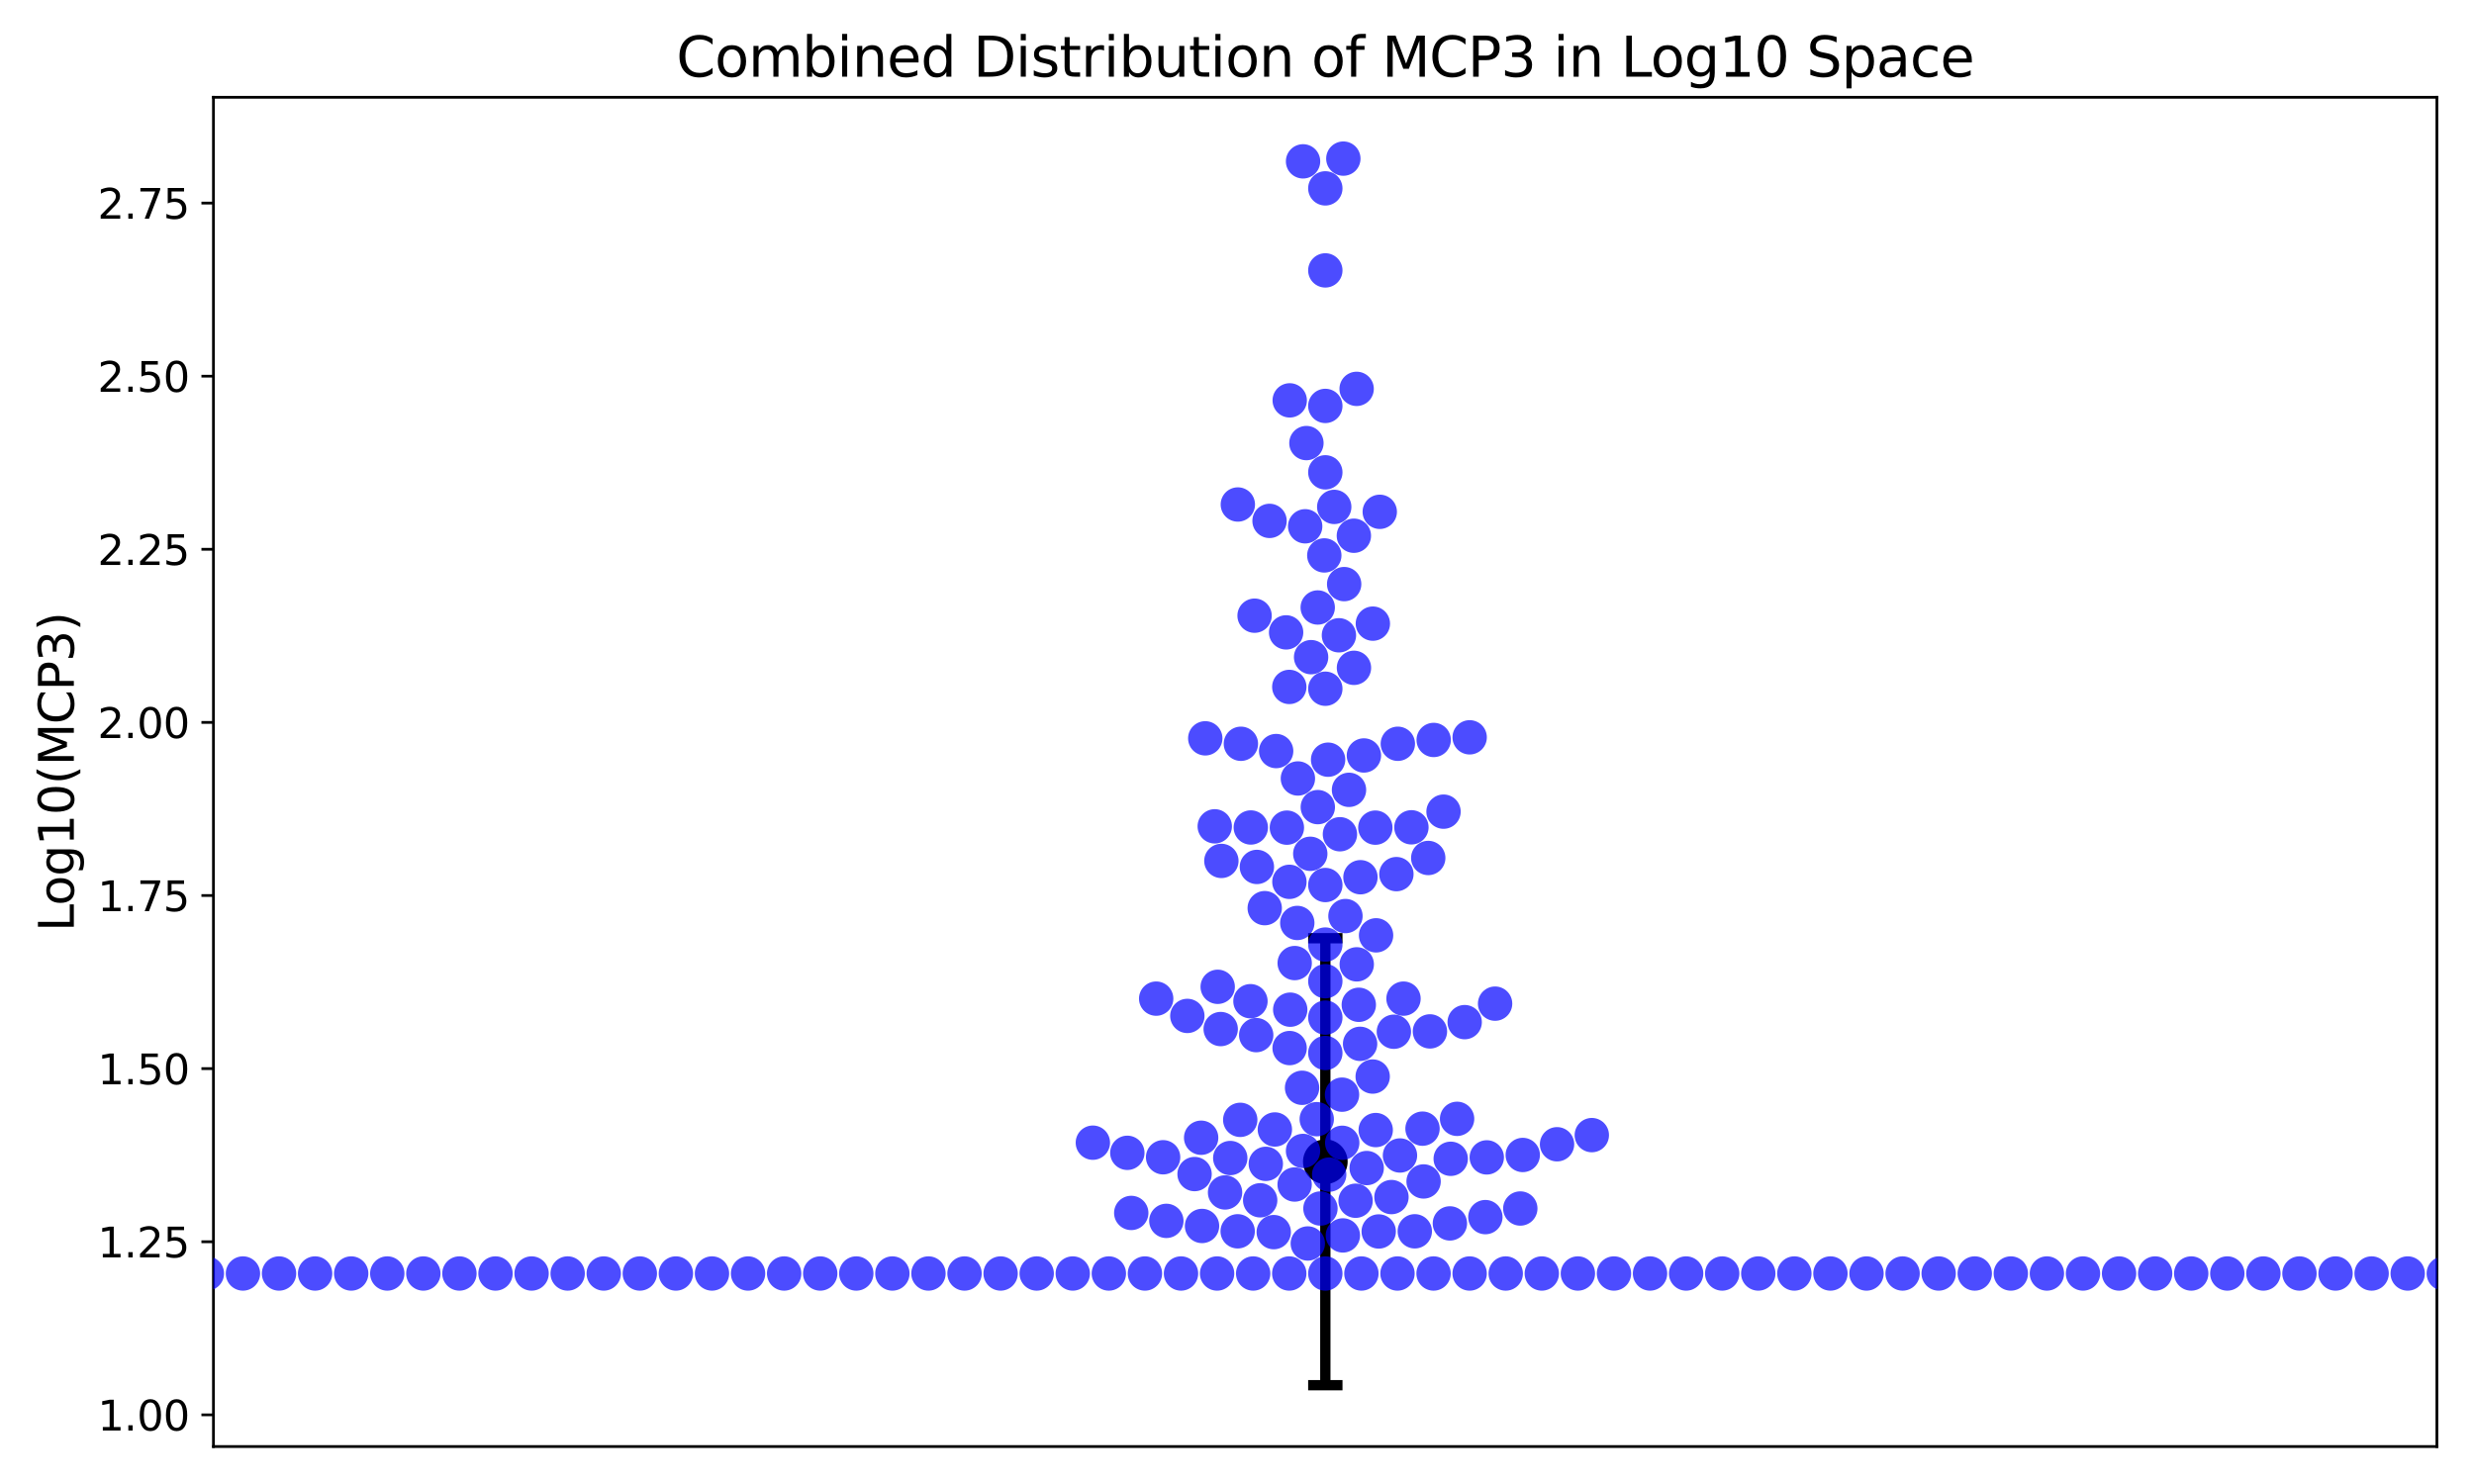 <?xml version="1.0" encoding="utf-8" standalone="no"?>
<!DOCTYPE svg PUBLIC "-//W3C//DTD SVG 1.1//EN"
  "http://www.w3.org/Graphics/SVG/1.1/DTD/svg11.dtd">
<svg xmlns:xlink="http://www.w3.org/1999/xlink" width="720pt" height="432pt" viewBox="0 0 720 432" xmlns="http://www.w3.org/2000/svg" version="1.1">
 <defs>
  <style type="text/css">*{stroke-linejoin: round; stroke-linecap: butt}</style>
 </defs>
 <g id="figure_1">
  <g id="patch_1">
   <path d="M 0 432 
L 720 432 
L 720 0 
L 0 0 
z
" style="fill: #ffffff"/>
  </g>
  <g id="axes_1">
   <g id="patch_2">
    <path d="M 62.12 421.088 
L 709.2 421.088 
L 709.2 28.32 
L 62.12 28.32 
z
" style="fill: #ffffff"/>
   </g>
   <g id="matplotlib.axis_1"/>
   <g id="matplotlib.axis_2">
    <g id="ytick_1">
     <g id="line2d_1">
      <defs>
       <path id="m66355f7344" d="M 0 0 
L -3.5 0 
" style="stroke: #000000; stroke-width: 0.8"/>
      </defs>
      <g>
       <use xlink:href="#m66355f7344" x="62.12" y="411.869" style="stroke: #000000; stroke-width: 0.8"/>
      </g>
     </g>
     <g id="text_1">
      <!-- 1.00 -->
      <g transform="translate(28.401 416.428) scale(0.12 -0.12)">
       <defs>
        <path id="DejaVuSans-31" d="M 794 531 
L 1825 531 
L 1825 4091 
L 703 3866 
L 703 4441 
L 1819 4666 
L 2450 4666 
L 2450 531 
L 3481 531 
L 3481 0 
L 794 0 
L 794 531 
z
" transform="scale(0.016)"/>
        <path id="DejaVuSans-2e" d="M 684 794 
L 1344 794 
L 1344 0 
L 684 0 
L 684 794 
z
" transform="scale(0.016)"/>
        <path id="DejaVuSans-30" d="M 2034 4250 
Q 1547 4250 1301 3770 
Q 1056 3291 1056 2328 
Q 1056 1369 1301 889 
Q 1547 409 2034 409 
Q 2525 409 2770 889 
Q 3016 1369 3016 2328 
Q 3016 3291 2770 3770 
Q 2525 4250 2034 4250 
z
M 2034 4750 
Q 2819 4750 3233 4129 
Q 3647 3509 3647 2328 
Q 3647 1150 3233 529 
Q 2819 -91 2034 -91 
Q 1250 -91 836 529 
Q 422 1150 422 2328 
Q 422 3509 836 4129 
Q 1250 4750 2034 4750 
z
" transform="scale(0.016)"/>
       </defs>
       <use xlink:href="#DejaVuSans-31"/>
       <use xlink:href="#DejaVuSans-2e" x="63.623"/>
       <use xlink:href="#DejaVuSans-30" x="95.41"/>
       <use xlink:href="#DejaVuSans-30" x="159.033"/>
      </g>
     </g>
    </g>
    <g id="ytick_2">
     <g id="line2d_2">
      <g>
       <use xlink:href="#m66355f7344" x="62.12" y="361.475" style="stroke: #000000; stroke-width: 0.8"/>
      </g>
     </g>
     <g id="text_2">
      <!-- 1.25 -->
      <g transform="translate(28.401 366.034) scale(0.12 -0.12)">
       <defs>
        <path id="DejaVuSans-32" d="M 1228 531 
L 3431 531 
L 3431 0 
L 469 0 
L 469 531 
Q 828 903 1448 1529 
Q 2069 2156 2228 2338 
Q 2531 2678 2651 2914 
Q 2772 3150 2772 3378 
Q 2772 3750 2511 3984 
Q 2250 4219 1831 4219 
Q 1534 4219 1204 4116 
Q 875 4013 500 3803 
L 500 4441 
Q 881 4594 1212 4672 
Q 1544 4750 1819 4750 
Q 2544 4750 2975 4387 
Q 3406 4025 3406 3419 
Q 3406 3131 3298 2873 
Q 3191 2616 2906 2266 
Q 2828 2175 2409 1742 
Q 1991 1309 1228 531 
z
" transform="scale(0.016)"/>
        <path id="DejaVuSans-35" d="M 691 4666 
L 3169 4666 
L 3169 4134 
L 1269 4134 
L 1269 2991 
Q 1406 3038 1543 3061 
Q 1681 3084 1819 3084 
Q 2600 3084 3056 2656 
Q 3513 2228 3513 1497 
Q 3513 744 3044 326 
Q 2575 -91 1722 -91 
Q 1428 -91 1123 -41 
Q 819 9 494 109 
L 494 744 
Q 775 591 1075 516 
Q 1375 441 1709 441 
Q 2250 441 2565 725 
Q 2881 1009 2881 1497 
Q 2881 1984 2565 2268 
Q 2250 2553 1709 2553 
Q 1456 2553 1204 2497 
Q 953 2441 691 2322 
L 691 4666 
z
" transform="scale(0.016)"/>
       </defs>
       <use xlink:href="#DejaVuSans-31"/>
       <use xlink:href="#DejaVuSans-2e" x="63.623"/>
       <use xlink:href="#DejaVuSans-32" x="95.41"/>
       <use xlink:href="#DejaVuSans-35" x="159.033"/>
      </g>
     </g>
    </g>
    <g id="ytick_3">
     <g id="line2d_3">
      <g>
       <use xlink:href="#m66355f7344" x="62.12" y="311.082" style="stroke: #000000; stroke-width: 0.8"/>
      </g>
     </g>
     <g id="text_3">
      <!-- 1.50 -->
      <g transform="translate(28.401 315.641) scale(0.12 -0.12)">
       <use xlink:href="#DejaVuSans-31"/>
       <use xlink:href="#DejaVuSans-2e" x="63.623"/>
       <use xlink:href="#DejaVuSans-35" x="95.41"/>
       <use xlink:href="#DejaVuSans-30" x="159.033"/>
      </g>
     </g>
    </g>
    <g id="ytick_4">
     <g id="line2d_4">
      <g>
       <use xlink:href="#m66355f7344" x="62.12" y="260.689" style="stroke: #000000; stroke-width: 0.8"/>
      </g>
     </g>
     <g id="text_4">
      <!-- 1.75 -->
      <g transform="translate(28.401 265.248) scale(0.12 -0.12)">
       <defs>
        <path id="DejaVuSans-37" d="M 525 4666 
L 3525 4666 
L 3525 4397 
L 1831 0 
L 1172 0 
L 2766 4134 
L 525 4134 
L 525 4666 
z
" transform="scale(0.016)"/>
       </defs>
       <use xlink:href="#DejaVuSans-31"/>
       <use xlink:href="#DejaVuSans-2e" x="63.623"/>
       <use xlink:href="#DejaVuSans-37" x="95.41"/>
       <use xlink:href="#DejaVuSans-35" x="159.033"/>
      </g>
     </g>
    </g>
    <g id="ytick_5">
     <g id="line2d_5">
      <g>
       <use xlink:href="#m66355f7344" x="62.12" y="210.295" style="stroke: #000000; stroke-width: 0.8"/>
      </g>
     </g>
     <g id="text_5">
      <!-- 2.00 -->
      <g transform="translate(28.401 214.855) scale(0.12 -0.12)">
       <use xlink:href="#DejaVuSans-32"/>
       <use xlink:href="#DejaVuSans-2e" x="63.623"/>
       <use xlink:href="#DejaVuSans-30" x="95.41"/>
       <use xlink:href="#DejaVuSans-30" x="159.033"/>
      </g>
     </g>
    </g>
    <g id="ytick_6">
     <g id="line2d_6">
      <g>
       <use xlink:href="#m66355f7344" x="62.12" y="159.902" style="stroke: #000000; stroke-width: 0.8"/>
      </g>
     </g>
     <g id="text_6">
      <!-- 2.25 -->
      <g transform="translate(28.401 164.461) scale(0.12 -0.12)">
       <use xlink:href="#DejaVuSans-32"/>
       <use xlink:href="#DejaVuSans-2e" x="63.623"/>
       <use xlink:href="#DejaVuSans-32" x="95.41"/>
       <use xlink:href="#DejaVuSans-35" x="159.033"/>
      </g>
     </g>
    </g>
    <g id="ytick_7">
     <g id="line2d_7">
      <g>
       <use xlink:href="#m66355f7344" x="62.12" y="109.509" style="stroke: #000000; stroke-width: 0.8"/>
      </g>
     </g>
     <g id="text_7">
      <!-- 2.50 -->
      <g transform="translate(28.401 114.068) scale(0.12 -0.12)">
       <use xlink:href="#DejaVuSans-32"/>
       <use xlink:href="#DejaVuSans-2e" x="63.623"/>
       <use xlink:href="#DejaVuSans-35" x="95.41"/>
       <use xlink:href="#DejaVuSans-30" x="159.033"/>
      </g>
     </g>
    </g>
    <g id="ytick_8">
     <g id="line2d_8">
      <g>
       <use xlink:href="#m66355f7344" x="62.12" y="59.116" style="stroke: #000000; stroke-width: 0.8"/>
      </g>
     </g>
     <g id="text_8">
      <!-- 2.75 -->
      <g transform="translate(28.401 63.675) scale(0.12 -0.12)">
       <use xlink:href="#DejaVuSans-32"/>
       <use xlink:href="#DejaVuSans-2e" x="63.623"/>
       <use xlink:href="#DejaVuSans-37" x="95.41"/>
       <use xlink:href="#DejaVuSans-35" x="159.033"/>
      </g>
     </g>
    </g>
    <g id="text_9">
     <!-- Log10(MCP3) -->
     <g transform="translate(21.49 271.181) rotate(-90) scale(0.14 -0.14)">
      <defs>
       <path id="DejaVuSans-4c" d="M 628 4666 
L 1259 4666 
L 1259 531 
L 3531 531 
L 3531 0 
L 628 0 
L 628 4666 
z
" transform="scale(0.016)"/>
       <path id="DejaVuSans-6f" d="M 1959 3097 
Q 1497 3097 1228 2736 
Q 959 2375 959 1747 
Q 959 1119 1226 758 
Q 1494 397 1959 397 
Q 2419 397 2687 759 
Q 2956 1122 2956 1747 
Q 2956 2369 2687 2733 
Q 2419 3097 1959 3097 
z
M 1959 3584 
Q 2709 3584 3137 3096 
Q 3566 2609 3566 1747 
Q 3566 888 3137 398 
Q 2709 -91 1959 -91 
Q 1206 -91 779 398 
Q 353 888 353 1747 
Q 353 2609 779 3096 
Q 1206 3584 1959 3584 
z
" transform="scale(0.016)"/>
       <path id="DejaVuSans-67" d="M 2906 1791 
Q 2906 2416 2648 2759 
Q 2391 3103 1925 3103 
Q 1463 3103 1205 2759 
Q 947 2416 947 1791 
Q 947 1169 1205 825 
Q 1463 481 1925 481 
Q 2391 481 2648 825 
Q 2906 1169 2906 1791 
z
M 3481 434 
Q 3481 -459 3084 -895 
Q 2688 -1331 1869 -1331 
Q 1566 -1331 1297 -1286 
Q 1028 -1241 775 -1147 
L 775 -588 
Q 1028 -725 1275 -790 
Q 1522 -856 1778 -856 
Q 2344 -856 2625 -561 
Q 2906 -266 2906 331 
L 2906 616 
Q 2728 306 2450 153 
Q 2172 0 1784 0 
Q 1141 0 747 490 
Q 353 981 353 1791 
Q 353 2603 747 3093 
Q 1141 3584 1784 3584 
Q 2172 3584 2450 3431 
Q 2728 3278 2906 2969 
L 2906 3500 
L 3481 3500 
L 3481 434 
z
" transform="scale(0.016)"/>
       <path id="DejaVuSans-28" d="M 1984 4856 
Q 1566 4138 1362 3434 
Q 1159 2731 1159 2009 
Q 1159 1288 1364 580 
Q 1569 -128 1984 -844 
L 1484 -844 
Q 1016 -109 783 600 
Q 550 1309 550 2009 
Q 550 2706 781 3412 
Q 1013 4119 1484 4856 
L 1984 4856 
z
" transform="scale(0.016)"/>
       <path id="DejaVuSans-4d" d="M 628 4666 
L 1569 4666 
L 2759 1491 
L 3956 4666 
L 4897 4666 
L 4897 0 
L 4281 0 
L 4281 4097 
L 3078 897 
L 2444 897 
L 1241 4097 
L 1241 0 
L 628 0 
L 628 4666 
z
" transform="scale(0.016)"/>
       <path id="DejaVuSans-43" d="M 4122 4306 
L 4122 3641 
Q 3803 3938 3442 4084 
Q 3081 4231 2675 4231 
Q 1875 4231 1450 3742 
Q 1025 3253 1025 2328 
Q 1025 1406 1450 917 
Q 1875 428 2675 428 
Q 3081 428 3442 575 
Q 3803 722 4122 1019 
L 4122 359 
Q 3791 134 3420 21 
Q 3050 -91 2638 -91 
Q 1578 -91 968 557 
Q 359 1206 359 2328 
Q 359 3453 968 4101 
Q 1578 4750 2638 4750 
Q 3056 4750 3426 4639 
Q 3797 4528 4122 4306 
z
" transform="scale(0.016)"/>
       <path id="DejaVuSans-50" d="M 1259 4147 
L 1259 2394 
L 2053 2394 
Q 2494 2394 2734 2622 
Q 2975 2850 2975 3272 
Q 2975 3691 2734 3919 
Q 2494 4147 2053 4147 
L 1259 4147 
z
M 628 4666 
L 2053 4666 
Q 2838 4666 3239 4311 
Q 3641 3956 3641 3272 
Q 3641 2581 3239 2228 
Q 2838 1875 2053 1875 
L 1259 1875 
L 1259 0 
L 628 0 
L 628 4666 
z
" transform="scale(0.016)"/>
       <path id="DejaVuSans-33" d="M 2597 2516 
Q 3050 2419 3304 2112 
Q 3559 1806 3559 1356 
Q 3559 666 3084 287 
Q 2609 -91 1734 -91 
Q 1441 -91 1130 -33 
Q 819 25 488 141 
L 488 750 
Q 750 597 1062 519 
Q 1375 441 1716 441 
Q 2309 441 2620 675 
Q 2931 909 2931 1356 
Q 2931 1769 2642 2001 
Q 2353 2234 1838 2234 
L 1294 2234 
L 1294 2753 
L 1863 2753 
Q 2328 2753 2575 2939 
Q 2822 3125 2822 3475 
Q 2822 3834 2567 4026 
Q 2313 4219 1838 4219 
Q 1578 4219 1281 4162 
Q 984 4106 628 3988 
L 628 4550 
Q 988 4650 1302 4700 
Q 1616 4750 1894 4750 
Q 2613 4750 3031 4423 
Q 3450 4097 3450 3541 
Q 3450 3153 3228 2886 
Q 3006 2619 2597 2516 
z
" transform="scale(0.016)"/>
       <path id="DejaVuSans-29" d="M 513 4856 
L 1013 4856 
Q 1481 4119 1714 3412 
Q 1947 2706 1947 2009 
Q 1947 1309 1714 600 
Q 1481 -109 1013 -844 
L 513 -844 
Q 928 -128 1133 580 
Q 1338 1288 1338 2009 
Q 1338 2731 1133 3434 
Q 928 4138 513 4856 
z
" transform="scale(0.016)"/>
      </defs>
      <use xlink:href="#DejaVuSans-4c"/>
      <use xlink:href="#DejaVuSans-6f" x="53.963"/>
      <use xlink:href="#DejaVuSans-67" x="115.145"/>
      <use xlink:href="#DejaVuSans-31" x="178.621"/>
      <use xlink:href="#DejaVuSans-30" x="242.244"/>
      <use xlink:href="#DejaVuSans-28" x="305.867"/>
      <use xlink:href="#DejaVuSans-4d" x="344.881"/>
      <use xlink:href="#DejaVuSans-43" x="431.16"/>
      <use xlink:href="#DejaVuSans-50" x="500.984"/>
      <use xlink:href="#DejaVuSans-33" x="561.287"/>
      <use xlink:href="#DejaVuSans-29" x="624.91"/>
     </g>
    </g>
   </g>
   <g id="LineCollection_1">
    <path d="M 385.705 403.235 
L 385.705 273.113 
" clip-path="url(#peac81d7872)" style="fill: none; stroke: #000000; stroke-width: 3"/>
   </g>
   <g id="line2d_9">
    <defs>
     <path id="m0d64ccd947" d="M 5 0 
L -5 -0 
" style="stroke: #000000; stroke-width: 3"/>
    </defs>
    <g clip-path="url(#peac81d7872)">
     <use xlink:href="#m0d64ccd947" x="385.705" y="403.235" style="stroke: #000000; stroke-width: 3"/>
    </g>
   </g>
   <g id="line2d_10">
    <g clip-path="url(#peac81d7872)">
     <use xlink:href="#m0d64ccd947" x="385.705" y="273.113" style="stroke: #000000; stroke-width: 3"/>
    </g>
   </g>
   <g id="line2d_11">
    <defs>
     <path id="m55ca542465" d="M 0 6 
C 1.591 6 3.117 5.368 4.243 4.243 
C 5.368 3.117 6 1.591 6 0 
C 6 -1.591 5.368 -3.117 4.243 -4.243 
C 3.117 -5.368 1.591 -6 0 -6 
C -1.591 -6 -3.117 -5.368 -4.243 -4.243 
C -5.368 -3.117 -6 -1.591 -6 0 
C -6 1.591 -5.368 3.117 -4.243 4.243 
C -3.117 5.368 -1.591 6 0 6 
z
" style="stroke: #000000"/>
    </defs>
    <g clip-path="url(#peac81d7872)">
     <use xlink:href="#m55ca542465" x="385.705" y="338.174" style="stroke: #000000"/>
    </g>
   </g>
   <g id="patch_3">
    <path d="M 62.12 421.088 
L 62.12 28.32 
" style="fill: none; stroke: #000000; stroke-width: 0.8; stroke-linejoin: miter; stroke-linecap: square"/>
   </g>
   <g id="patch_4">
    <path d="M 709.2 421.088 
L 709.2 28.32 
" style="fill: none; stroke: #000000; stroke-width: 0.8; stroke-linejoin: miter; stroke-linecap: square"/>
   </g>
   <g id="patch_5">
    <path d="M 62.12 421.088 
L 709.2 421.088 
" style="fill: none; stroke: #000000; stroke-width: 0.8; stroke-linejoin: miter; stroke-linecap: square"/>
   </g>
   <g id="patch_6">
    <path d="M 62.12 28.32 
L 709.2 28.32 
" style="fill: none; stroke: #000000; stroke-width: 0.8; stroke-linejoin: miter; stroke-linecap: square"/>
   </g>
   <g id="PathCollection_1">
    <defs>
     <path id="mb5f840273b" d="M 0 5 
C 1.326 5 2.598 4.473 3.536 3.536 
C 4.473 2.598 5 1.326 5 0 
C 5 -1.326 4.473 -2.598 3.536 -3.536 
C 2.598 -4.473 1.326 -5 0 -5 
C -1.326 -5 -2.598 -4.473 -3.536 -3.536 
C -4.473 -2.598 -5 -1.326 -5 0 
C -5 1.326 -4.473 2.598 -3.536 3.536 
C -2.598 4.473 -1.326 5 0 5 
z
"/>
    </defs>
    <g clip-path="url(#peac81d7872)">
     <use xlink:href="#mb5f840273b" x="385.705" y="370.723" style="fill: #0000ff; fill-opacity: 0.7"/>
     <use xlink:href="#mb5f840273b" x="336.478" y="290.707" style="fill: #0000ff; fill-opacity: 0.7"/>
     <use xlink:href="#mb5f840273b" x="365.116" y="179.229" style="fill: #0000ff; fill-opacity: 0.7"/>
     <use xlink:href="#mb5f840273b" x="360.244" y="146.863" style="fill: #0000ff; fill-opacity: 0.7"/>
     <use xlink:href="#mb5f840273b" x="807.021" y="370.723" style="fill: #0000ff; fill-opacity: 0.7"/>
     <use xlink:href="#mb5f840273b" x="395.931" y="255.365" style="fill: #0000ff; fill-opacity: 0.7"/>
     <use xlink:href="#mb5f840273b" x="-1" y="361.471" style="fill: #0000ff; fill-opacity: 0.7"/>
     <use xlink:href="#mb5f840273b" x="-1" y="363.317" style="fill: #0000ff; fill-opacity: 0.7"/>
     <use xlink:href="#mb5f840273b" x="354.382" y="287.266" style="fill: #0000ff; fill-opacity: 0.7"/>
     <use xlink:href="#mb5f840273b" x="807.021" y="370.723" style="fill: #0000ff; fill-opacity: 0.7"/>
     <use xlink:href="#mb5f840273b" x="-1" y="370.723" style="fill: #0000ff; fill-opacity: 0.7"/>
     <use xlink:href="#mb5f840273b" x="-1" y="370.723" style="fill: #0000ff; fill-opacity: 0.7"/>
     <use xlink:href="#mb5f840273b" x="807.021" y="370.723" style="fill: #0000ff; fill-opacity: 0.7"/>
     <use xlink:href="#mb5f840273b" x="-1" y="370.723" style="fill: #0000ff; fill-opacity: 0.7"/>
     <use xlink:href="#mb5f840273b" x="-1" y="370.723" style="fill: #0000ff; fill-opacity: 0.7"/>
     <use xlink:href="#mb5f840273b" x="807.021" y="370.723" style="fill: #0000ff; fill-opacity: 0.7"/>
     <use xlink:href="#mb5f840273b" x="807.021" y="370.723" style="fill: #0000ff; fill-opacity: 0.7"/>
     <use xlink:href="#mb5f840273b" x="-1" y="370.723" style="fill: #0000ff; fill-opacity: 0.7"/>
     <use xlink:href="#mb5f840273b" x="-1" y="370.723" style="fill: #0000ff; fill-opacity: 0.7"/>
     <use xlink:href="#mb5f840273b" x="807.021" y="370.723" style="fill: #0000ff; fill-opacity: 0.7"/>
     <use xlink:href="#mb5f840273b" x="-1" y="370.723" style="fill: #0000ff; fill-opacity: 0.7"/>
     <use xlink:href="#mb5f840273b" x="-1" y="370.723" style="fill: #0000ff; fill-opacity: 0.7"/>
     <use xlink:href="#mb5f840273b" x="807.021" y="370.723" style="fill: #0000ff; fill-opacity: 0.7"/>
     <use xlink:href="#mb5f840273b" x="-1" y="370.723" style="fill: #0000ff; fill-opacity: 0.7"/>
     <use xlink:href="#mb5f840273b" x="-1" y="368.059" style="fill: #0000ff; fill-opacity: 0.7"/>
     <use xlink:href="#mb5f840273b" x="453.14" y="333.102" style="fill: #0000ff; fill-opacity: 0.7"/>
     <use xlink:href="#mb5f840273b" x="392.595" y="229.928" style="fill: #0000ff; fill-opacity: 0.7"/>
     <use xlink:href="#mb5f840273b" x="408.458" y="290.707" style="fill: #0000ff; fill-opacity: 0.7"/>
     <use xlink:href="#mb5f840273b" x="807.021" y="370.723" style="fill: #0000ff; fill-opacity: 0.7"/>
     <use xlink:href="#mb5f840273b" x="386.513" y="221.149" style="fill: #0000ff; fill-opacity: 0.7"/>
     <use xlink:href="#mb5f840273b" x="-1" y="358.459" style="fill: #0000ff; fill-opacity: 0.7"/>
     <use xlink:href="#mb5f840273b" x="-1" y="370.723" style="fill: #0000ff; fill-opacity: 0.7"/>
     <use xlink:href="#mb5f840273b" x="807.021" y="370.723" style="fill: #0000ff; fill-opacity: 0.7"/>
     <use xlink:href="#mb5f840273b" x="391.186" y="170.036" style="fill: #0000ff; fill-opacity: 0.7"/>
     <use xlink:href="#mb5f840273b" x="-1" y="354.449" style="fill: #0000ff; fill-opacity: 0.7"/>
     <use xlink:href="#mb5f840273b" x="-1" y="370.723" style="fill: #0000ff; fill-opacity: 0.7"/>
     <use xlink:href="#mb5f840273b" x="807.021" y="370.723" style="fill: #0000ff; fill-opacity: 0.7"/>
     <use xlink:href="#mb5f840273b" x="405.652" y="300.343" style="fill: #0000ff; fill-opacity: 0.7"/>
     <use xlink:href="#mb5f840273b" x="-1" y="365.203" style="fill: #0000ff; fill-opacity: 0.7"/>
     <use xlink:href="#mb5f840273b" x="-1" y="351.564" style="fill: #0000ff; fill-opacity: 0.7"/>
     <use xlink:href="#mb5f840273b" x="385.705" y="137.499" style="fill: #0000ff; fill-opacity: 0.7"/>
     <use xlink:href="#mb5f840273b" x="807.021" y="370.723" style="fill: #0000ff; fill-opacity: 0.7"/>
     <use xlink:href="#mb5f840273b" x="-1" y="370.723" style="fill: #0000ff; fill-opacity: 0.7"/>
     <use xlink:href="#mb5f840273b" x="-1" y="356.768" style="fill: #0000ff; fill-opacity: 0.7"/>
     <use xlink:href="#mb5f840273b" x="350.765" y="214.933" style="fill: #0000ff; fill-opacity: 0.7"/>
     <use xlink:href="#mb5f840273b" x="807.021" y="370.723" style="fill: #0000ff; fill-opacity: 0.7"/>
     <use xlink:href="#mb5f840273b" x="807.021" y="370.723" style="fill: #0000ff; fill-opacity: 0.7"/>
     <use xlink:href="#mb5f840273b" x="401.548" y="148.992" style="fill: #0000ff; fill-opacity: 0.7"/>
     <use xlink:href="#mb5f840273b" x="371.02" y="328.795" style="fill: #0000ff; fill-opacity: 0.7"/>
     <use xlink:href="#mb5f840273b" x="375.313" y="305.098" style="fill: #0000ff; fill-opacity: 0.7"/>
     <use xlink:href="#mb5f840273b" x="807.021" y="370.723" style="fill: #0000ff; fill-opacity: 0.7"/>
     <use xlink:href="#mb5f840273b" x="375.219" y="199.969" style="fill: #0000ff; fill-opacity: 0.7"/>
     <use xlink:href="#mb5f840273b" x="-1" y="356.338" style="fill: #0000ff; fill-opacity: 0.7"/>
     <use xlink:href="#mb5f840273b" x="-1" y="370.723" style="fill: #0000ff; fill-opacity: 0.7"/>
     <use xlink:href="#mb5f840273b" x="807.021" y="370.723" style="fill: #0000ff; fill-opacity: 0.7"/>
     <use xlink:href="#mb5f840273b" x="807.021" y="370.723" style="fill: #0000ff; fill-opacity: 0.7"/>
     <use xlink:href="#mb5f840273b" x="807.021" y="370.723" style="fill: #0000ff; fill-opacity: 0.7"/>
     <use xlink:href="#mb5f840273b" x="379.84" y="153.208" style="fill: #0000ff; fill-opacity: 0.7"/>
     <use xlink:href="#mb5f840273b" x="-1" y="352.602" style="fill: #0000ff; fill-opacity: 0.7"/>
     <use xlink:href="#mb5f840273b" x="-1" y="370.723" style="fill: #0000ff; fill-opacity: 0.7"/>
     <use xlink:href="#mb5f840273b" x="807.021" y="370.723" style="fill: #0000ff; fill-opacity: 0.7"/>
     <use xlink:href="#mb5f840273b" x="-1" y="370.723" style="fill: #0000ff; fill-opacity: 0.7"/>
     <use xlink:href="#mb5f840273b" x="-1" y="370.723" style="fill: #0000ff; fill-opacity: 0.7"/>
     <use xlink:href="#mb5f840273b" x="807.021" y="370.723" style="fill: #0000ff; fill-opacity: 0.7"/>
     <use xlink:href="#mb5f840273b" x="-1" y="370.723" style="fill: #0000ff; fill-opacity: 0.7"/>
     <use xlink:href="#mb5f840273b" x="-1" y="360.417" style="fill: #0000ff; fill-opacity: 0.7"/>
     <use xlink:href="#mb5f840273b" x="400.261" y="240.934" style="fill: #0000ff; fill-opacity: 0.7"/>
     <use xlink:href="#mb5f840273b" x="427.711" y="214.638" style="fill: #0000ff; fill-opacity: 0.7"/>
     <use xlink:href="#mb5f840273b" x="374.517" y="240.934" style="fill: #0000ff; fill-opacity: 0.7"/>
     <use xlink:href="#mb5f840273b" x="807.021" y="370.723" style="fill: #0000ff; fill-opacity: 0.7"/>
     <use xlink:href="#mb5f840273b" x="-1" y="370.723" style="fill: #0000ff; fill-opacity: 0.7"/>
     <use xlink:href="#mb5f840273b" x="-1" y="370.723" style="fill: #0000ff; fill-opacity: 0.7"/>
     <use xlink:href="#mb5f840273b" x="807.021" y="370.723" style="fill: #0000ff; fill-opacity: 0.7"/>
     <use xlink:href="#mb5f840273b" x="-1" y="370.723" style="fill: #0000ff; fill-opacity: 0.7"/>
     <use xlink:href="#mb5f840273b" x="-1" y="362.175" style="fill: #0000ff; fill-opacity: 0.7"/>
     <use xlink:href="#mb5f840273b" x="377.544" y="268.677" style="fill: #0000ff; fill-opacity: 0.7"/>
     <use xlink:href="#mb5f840273b" x="356.524" y="347.127" style="fill: #0000ff; fill-opacity: 0.7"/>
     <use xlink:href="#mb5f840273b" x="807.021" y="370.723" style="fill: #0000ff; fill-opacity: 0.7"/>
     <use xlink:href="#mb5f840273b" x="807.021" y="370.723" style="fill: #0000ff; fill-opacity: 0.7"/>
     <use xlink:href="#mb5f840273b" x="422.198" y="337.332" style="fill: #0000ff; fill-opacity: 0.7"/>
     <use xlink:href="#mb5f840273b" x="-1" y="368.199" style="fill: #0000ff; fill-opacity: 0.7"/>
     <use xlink:href="#mb5f840273b" x="-1" y="370.723" style="fill: #0000ff; fill-opacity: 0.7"/>
     <use xlink:href="#mb5f840273b" x="807.021" y="370.723" style="fill: #0000ff; fill-opacity: 0.7"/>
     <use xlink:href="#mb5f840273b" x="-1" y="370.723" style="fill: #0000ff; fill-opacity: 0.7"/>
     <use xlink:href="#mb5f840273b" x="-1" y="355.603" style="fill: #0000ff; fill-opacity: 0.7"/>
     <use xlink:href="#mb5f840273b" x="389.663" y="184.936" style="fill: #0000ff; fill-opacity: 0.7"/>
     <use xlink:href="#mb5f840273b" x="463.26" y="330.437" style="fill: #0000ff; fill-opacity: 0.7"/>
     <use xlink:href="#mb5f840273b" x="807.021" y="370.723" style="fill: #0000ff; fill-opacity: 0.7"/>
     <use xlink:href="#mb5f840273b" x="388.297" y="147.565" style="fill: #0000ff; fill-opacity: 0.7"/>
     <use xlink:href="#mb5f840273b" x="-1" y="352.503" style="fill: #0000ff; fill-opacity: 0.7"/>
     <use xlink:href="#mb5f840273b" x="-1" y="370.723" style="fill: #0000ff; fill-opacity: 0.7"/>
     <use xlink:href="#mb5f840273b" x="807.021" y="370.723" style="fill: #0000ff; fill-opacity: 0.7"/>
     <use xlink:href="#mb5f840273b" x="-1" y="370.723" style="fill: #0000ff; fill-opacity: 0.7"/>
     <use xlink:href="#mb5f840273b" x="-1" y="363.139" style="fill: #0000ff; fill-opacity: 0.7"/>
     <use xlink:href="#mb5f840273b" x="376.789" y="280.354" style="fill: #0000ff; fill-opacity: 0.7"/>
     <use xlink:href="#mb5f840273b" x="-1" y="363.139" style="fill: #0000ff; fill-opacity: 0.7"/>
     <use xlink:href="#mb5f840273b" x="-1" y="370.723" style="fill: #0000ff; fill-opacity: 0.7"/>
     <use xlink:href="#mb5f840273b" x="807.021" y="370.723" style="fill: #0000ff; fill-opacity: 0.7"/>
     <use xlink:href="#mb5f840273b" x="383.495" y="176.843" style="fill: #0000ff; fill-opacity: 0.7"/>
     <use xlink:href="#mb5f840273b" x="807.021" y="370.723" style="fill: #0000ff; fill-opacity: 0.7"/>
     <use xlink:href="#mb5f840273b" x="389.957" y="242.855" style="fill: #0000ff; fill-opacity: 0.7"/>
     <use xlink:href="#mb5f840273b" x="381.565" y="191.302" style="fill: #0000ff; fill-opacity: 0.7"/>
     <use xlink:href="#mb5f840273b" x="375.488" y="293.924" style="fill: #0000ff; fill-opacity: 0.7"/>
     <use xlink:href="#mb5f840273b" x="385.705" y="285.636" style="fill: #0000ff; fill-opacity: 0.7"/>
     <use xlink:href="#mb5f840273b" x="399.54" y="181.543" style="fill: #0000ff; fill-opacity: 0.7"/>
     <use xlink:href="#mb5f840273b" x="-1" y="355.676" style="fill: #0000ff; fill-opacity: 0.7"/>
     <use xlink:href="#mb5f840273b" x="-1" y="363.915" style="fill: #0000ff; fill-opacity: 0.7"/>
     <use xlink:href="#mb5f840273b" x="345.55" y="295.74" style="fill: #0000ff; fill-opacity: 0.7"/>
     <use xlink:href="#mb5f840273b" x="369.471" y="151.635" style="fill: #0000ff; fill-opacity: 0.7"/>
     <use xlink:href="#mb5f840273b" x="432.689" y="336.922" style="fill: #0000ff; fill-opacity: 0.7"/>
     <use xlink:href="#mb5f840273b" x="364.017" y="240.884" style="fill: #0000ff; fill-opacity: 0.7"/>
     <use xlink:href="#mb5f840273b" x="807.021" y="370.723" style="fill: #0000ff; fill-opacity: 0.7"/>
     <use xlink:href="#mb5f840273b" x="435.112" y="292.166" style="fill: #0000ff; fill-opacity: 0.7"/>
     <use xlink:href="#mb5f840273b" x="-1" y="364.947" style="fill: #0000ff; fill-opacity: 0.7"/>
     <use xlink:href="#mb5f840273b" x="-1" y="360.581" style="fill: #0000ff; fill-opacity: 0.7"/>
     <use xlink:href="#mb5f840273b" x="381.324" y="248.547" style="fill: #0000ff; fill-opacity: 0.7"/>
     <use xlink:href="#mb5f840273b" x="807.021" y="370.723" style="fill: #0000ff; fill-opacity: 0.7"/>
     <use xlink:href="#mb5f840273b" x="371.394" y="218.638" style="fill: #0000ff; fill-opacity: 0.7"/>
     <use xlink:href="#mb5f840273b" x="807.021" y="370.723" style="fill: #0000ff; fill-opacity: 0.7"/>
     <use xlink:href="#mb5f840273b" x="-1" y="370.723" style="fill: #0000ff; fill-opacity: 0.7"/>
     <use xlink:href="#mb5f840273b" x="-1" y="370.723" style="fill: #0000ff; fill-opacity: 0.7"/>
     <use xlink:href="#mb5f840273b" x="807.021" y="370.723" style="fill: #0000ff; fill-opacity: 0.7"/>
     <use xlink:href="#mb5f840273b" x="807.021" y="370.723" style="fill: #0000ff; fill-opacity: 0.7"/>
     <use xlink:href="#mb5f840273b" x="-1" y="370.723" style="fill: #0000ff; fill-opacity: 0.7"/>
     <use xlink:href="#mb5f840273b" x="-1" y="366.21" style="fill: #0000ff; fill-opacity: 0.7"/>
     <use xlink:href="#mb5f840273b" x="378.937" y="316.662" style="fill: #0000ff; fill-opacity: 0.7"/>
     <use xlink:href="#mb5f840273b" x="355.253" y="299.563" style="fill: #0000ff; fill-opacity: 0.7"/>
     <use xlink:href="#mb5f840273b" x="807.021" y="370.723" style="fill: #0000ff; fill-opacity: 0.7"/>
     <use xlink:href="#mb5f840273b" x="-1" y="370.723" style="fill: #0000ff; fill-opacity: 0.7"/>
     <use xlink:href="#mb5f840273b" x="-1" y="353.539" style="fill: #0000ff; fill-opacity: 0.7"/>
     <use xlink:href="#mb5f840273b" x="385.408" y="161.687" style="fill: #0000ff; fill-opacity: 0.7"/>
     <use xlink:href="#mb5f840273b" x="807.021" y="370.723" style="fill: #0000ff; fill-opacity: 0.7"/>
     <use xlink:href="#mb5f840273b" x="-1" y="370.723" style="fill: #0000ff; fill-opacity: 0.7"/>
     <use xlink:href="#mb5f840273b" x="-1" y="369.697" style="fill: #0000ff; fill-opacity: 0.7"/>
     <use xlink:href="#mb5f840273b" x="370.694" y="358.679" style="fill: #0000ff; fill-opacity: 0.7"/>
     <use xlink:href="#mb5f840273b" x="-1" y="369.697" style="fill: #0000ff; fill-opacity: 0.7"/>
     <use xlink:href="#mb5f840273b" x="-1" y="361.119" style="fill: #0000ff; fill-opacity: 0.7"/>
     <use xlink:href="#mb5f840273b" x="375.25" y="256.708" style="fill: #0000ff; fill-opacity: 0.7"/>
     <use xlink:href="#mb5f840273b" x="807.021" y="370.723" style="fill: #0000ff; fill-opacity: 0.7"/>
     <use xlink:href="#mb5f840273b" x="807.021" y="370.723" style="fill: #0000ff; fill-opacity: 0.7"/>
     <use xlink:href="#mb5f840273b" x="-1" y="370.723" style="fill: #0000ff; fill-opacity: 0.7"/>
     <use xlink:href="#mb5f840273b" x="-1" y="370.723" style="fill: #0000ff; fill-opacity: 0.7"/>
     <use xlink:href="#mb5f840273b" x="807.021" y="370.723" style="fill: #0000ff; fill-opacity: 0.7"/>
     <use xlink:href="#mb5f840273b" x="385.705" y="200.492" style="fill: #0000ff; fill-opacity: 0.7"/>
     <use xlink:href="#mb5f840273b" x="407.431" y="336.366" style="fill: #0000ff; fill-opacity: 0.7"/>
     <use xlink:href="#mb5f840273b" x="-1" y="368.039" style="fill: #0000ff; fill-opacity: 0.7"/>
     <use xlink:href="#mb5f840273b" x="-1" y="358.66" style="fill: #0000ff; fill-opacity: 0.7"/>
     <use xlink:href="#mb5f840273b" x="406.807" y="216.517" style="fill: #0000ff; fill-opacity: 0.7"/>
     <use xlink:href="#mb5f840273b" x="410.761" y="240.834" style="fill: #0000ff; fill-opacity: 0.7"/>
     <use xlink:href="#mb5f840273b" x="-1" y="360.652" style="fill: #0000ff; fill-opacity: 0.7"/>
     <use xlink:href="#mb5f840273b" x="-1" y="370.723" style="fill: #0000ff; fill-opacity: 0.7"/>
     <use xlink:href="#mb5f840273b" x="807.021" y="370.723" style="fill: #0000ff; fill-opacity: 0.7"/>
     <use xlink:href="#mb5f840273b" x="-1" y="370.723" style="fill: #0000ff; fill-opacity: 0.7"/>
     <use xlink:href="#mb5f840273b" x="-1" y="357.271" style="fill: #0000ff; fill-opacity: 0.7"/>
     <use xlink:href="#mb5f840273b" x="361.133" y="216.517" style="fill: #0000ff; fill-opacity: 0.7"/>
     <use xlink:href="#mb5f840273b" x="-1" y="357.271" style="fill: #0000ff; fill-opacity: 0.7"/>
     <use xlink:href="#mb5f840273b" x="-1" y="370.723" style="fill: #0000ff; fill-opacity: 0.7"/>
     <use xlink:href="#mb5f840273b" x="807.021" y="370.723" style="fill: #0000ff; fill-opacity: 0.7"/>
     <use xlink:href="#mb5f840273b" x="-1" y="370.723" style="fill: #0000ff; fill-opacity: 0.7"/>
     <use xlink:href="#mb5f840273b" x="-1" y="370.723" style="fill: #0000ff; fill-opacity: 0.7"/>
     <use xlink:href="#mb5f840273b" x="807.021" y="370.723" style="fill: #0000ff; fill-opacity: 0.7"/>
     <use xlink:href="#mb5f840273b" x="-1" y="370.723" style="fill: #0000ff; fill-opacity: 0.7"/>
     <use xlink:href="#mb5f840273b" x="-1" y="370.723" style="fill: #0000ff; fill-opacity: 0.7"/>
     <use xlink:href="#mb5f840273b" x="807.021" y="370.723" style="fill: #0000ff; fill-opacity: 0.7"/>
     <use xlink:href="#mb5f840273b" x="-1" y="370.723" style="fill: #0000ff; fill-opacity: 0.7"/>
     <use xlink:href="#mb5f840273b" x="-1" y="370.593" style="fill: #0000ff; fill-opacity: 0.7"/>
     <use xlink:href="#mb5f840273b" x="807.021" y="367.553" style="fill: #0000ff; fill-opacity: 0.7"/>
     <use xlink:href="#mb5f840273b" x="406.388" y="254.462" style="fill: #0000ff; fill-opacity: 0.7"/>
     <use xlink:href="#mb5f840273b" x="385.705" y="306.532" style="fill: #0000ff; fill-opacity: 0.7"/>
     <use xlink:href="#mb5f840273b" x="390.565" y="318.662" style="fill: #0000ff; fill-opacity: 0.7"/>
     <use xlink:href="#mb5f840273b" x="394.852" y="280.725" style="fill: #0000ff; fill-opacity: 0.7"/>
     <use xlink:href="#mb5f840273b" x="-1" y="363.487" style="fill: #0000ff; fill-opacity: 0.7"/>
     <use xlink:href="#mb5f840273b" x="-1" y="370.723" style="fill: #0000ff; fill-opacity: 0.7"/>
     <use xlink:href="#mb5f840273b" x="807.021" y="370.723" style="fill: #0000ff; fill-opacity: 0.7"/>
     <use xlink:href="#mb5f840273b" x="395.825" y="303.866" style="fill: #0000ff; fill-opacity: 0.7"/>
     <use xlink:href="#mb5f840273b" x="807.021" y="370.723" style="fill: #0000ff; fill-opacity: 0.7"/>
     <use xlink:href="#mb5f840273b" x="432.282" y="354.308" style="fill: #0000ff; fill-opacity: 0.7"/>
     <use xlink:href="#mb5f840273b" x="807.021" y="370.723" style="fill: #0000ff; fill-opacity: 0.7"/>
     <use xlink:href="#mb5f840273b" x="-1" y="370.723" style="fill: #0000ff; fill-opacity: 0.7"/>
     <use xlink:href="#mb5f840273b" x="-1" y="370.723" style="fill: #0000ff; fill-opacity: 0.7"/>
     <use xlink:href="#mb5f840273b" x="807.021" y="370.723" style="fill: #0000ff; fill-opacity: 0.7"/>
     <use xlink:href="#mb5f840273b" x="807.021" y="370.723" style="fill: #0000ff; fill-opacity: 0.7"/>
     <use xlink:href="#mb5f840273b" x="-1" y="370.723" style="fill: #0000ff; fill-opacity: 0.7"/>
     <use xlink:href="#mb5f840273b" x="-1" y="364.737" style="fill: #0000ff; fill-opacity: 0.7"/>
     <use xlink:href="#mb5f840273b" x="365.588" y="301.328" style="fill: #0000ff; fill-opacity: 0.7"/>
     <use xlink:href="#mb5f840273b" x="807.021" y="370.723" style="fill: #0000ff; fill-opacity: 0.7"/>
     <use xlink:href="#mb5f840273b" x="377.722" y="226.618" style="fill: #0000ff; fill-opacity: 0.7"/>
     <use xlink:href="#mb5f840273b" x="385.705" y="257.636" style="fill: #0000ff; fill-opacity: 0.7"/>
     <use xlink:href="#mb5f840273b" x="807.021" y="370.723" style="fill: #0000ff; fill-opacity: 0.7"/>
     <use xlink:href="#mb5f840273b" x="-1" y="370.723" style="fill: #0000ff; fill-opacity: 0.7"/>
     <use xlink:href="#mb5f840273b" x="-1" y="344.389" style="fill: #0000ff; fill-opacity: 0.7"/>
     <use xlink:href="#mb5f840273b" x="390.949" y="46.173" style="fill: #0000ff; fill-opacity: 0.7"/>
     <use xlink:href="#mb5f840273b" x="353.523" y="240.549" style="fill: #0000ff; fill-opacity: 0.7"/>
     <use xlink:href="#mb5f840273b" x="-1" y="358.946" style="fill: #0000ff; fill-opacity: 0.7"/>
     <use xlink:href="#mb5f840273b" x="-1" y="367.333" style="fill: #0000ff; fill-opacity: 0.7"/>
     <use xlink:href="#mb5f840273b" x="424.053" y="325.699" style="fill: #0000ff; fill-opacity: 0.7"/>
     <use xlink:href="#mb5f840273b" x="-1" y="367.333" style="fill: #0000ff; fill-opacity: 0.7"/>
     <use xlink:href="#mb5f840273b" x="-1" y="361.446" style="fill: #0000ff; fill-opacity: 0.7"/>
     <use xlink:href="#mb5f840273b" x="415.656" y="249.762" style="fill: #0000ff; fill-opacity: 0.7"/>
     <use xlink:href="#mb5f840273b" x="807.021" y="370.723" style="fill: #0000ff; fill-opacity: 0.7"/>
     <use xlink:href="#mb5f840273b" x="81.205" y="370.723" style="fill: #0000ff; fill-opacity: 0.7"/>
     <use xlink:href="#mb5f840273b" x="368.069" y="264.367" style="fill: #0000ff; fill-opacity: 0.7"/>
     <use xlink:href="#mb5f840273b" x="365.79" y="252.37" style="fill: #0000ff; fill-opacity: 0.7"/>
     <use xlink:href="#mb5f840273b" x="396.933" y="219.919" style="fill: #0000ff; fill-opacity: 0.7"/>
     <use xlink:href="#mb5f840273b" x="391.563" y="266.67" style="fill: #0000ff; fill-opacity: 0.7"/>
     <use xlink:href="#mb5f840273b" x="679.705" y="370.723" style="fill: #0000ff; fill-opacity: 0.7"/>
     <use xlink:href="#mb5f840273b" x="355.452" y="250.618" style="fill: #0000ff; fill-opacity: 0.7"/>
     <use xlink:href="#mb5f840273b" x="385.705" y="54.837" style="fill: #0000ff; fill-opacity: 0.7"/>
     <use xlink:href="#mb5f840273b" x="394.038" y="194.408" style="fill: #0000ff; fill-opacity: 0.7"/>
     <use xlink:href="#mb5f840273b" x="91.705" y="370.723" style="fill: #0000ff; fill-opacity: 0.7"/>
     <use xlink:href="#mb5f840273b" x="394.818" y="113.2" style="fill: #0000ff; fill-opacity: 0.7"/>
     <use xlink:href="#mb5f840273b" x="669.205" y="370.723" style="fill: #0000ff; fill-opacity: 0.7"/>
     <use xlink:href="#mb5f840273b" x="102.205" y="370.723" style="fill: #0000ff; fill-opacity: 0.7"/>
     <use xlink:href="#mb5f840273b" x="339.44" y="355.403" style="fill: #0000ff; fill-opacity: 0.7"/>
     <use xlink:href="#mb5f840273b" x="385.705" y="78.715" style="fill: #0000ff; fill-opacity: 0.7"/>
     <use xlink:href="#mb5f840273b" x="375.343" y="116.55" style="fill: #0000ff; fill-opacity: 0.7"/>
     <use xlink:href="#mb5f840273b" x="380.203" y="128.982" style="fill: #0000ff; fill-opacity: 0.7"/>
     <use xlink:href="#mb5f840273b" x="658.705" y="370.723" style="fill: #0000ff; fill-opacity: 0.7"/>
     <use xlink:href="#mb5f840273b" x="112.705" y="370.723" style="fill: #0000ff; fill-opacity: 0.7"/>
     <use xlink:href="#mb5f840273b" x="379.222" y="46.97" style="fill: #0000ff; fill-opacity: 0.7"/>
     <use xlink:href="#mb5f840273b" x="383.518" y="234.956" style="fill: #0000ff; fill-opacity: 0.7"/>
     <use xlink:href="#mb5f840273b" x="385.705" y="274.969" style="fill: #0000ff; fill-opacity: 0.7"/>
     <use xlink:href="#mb5f840273b" x="374.293" y="184.089" style="fill: #0000ff; fill-opacity: 0.7"/>
     <use xlink:href="#mb5f840273b" x="807.021" y="370.505" style="fill: #0000ff; fill-opacity: 0.7"/>
     <use xlink:href="#mb5f840273b" x="690.205" y="370.723" style="fill: #0000ff; fill-opacity: 0.7"/>
     <use xlink:href="#mb5f840273b" x="400.475" y="272.28" style="fill: #0000ff; fill-opacity: 0.7"/>
     <use xlink:href="#mb5f840273b" x="417.242" y="215.405" style="fill: #0000ff; fill-opacity: 0.7"/>
     <use xlink:href="#mb5f840273b" x="385.705" y="118.167" style="fill: #0000ff; fill-opacity: 0.7"/>
     <use xlink:href="#mb5f840273b" x="807.021" y="370.723" style="fill: #0000ff; fill-opacity: 0.7"/>
     <use xlink:href="#mb5f840273b" x="-1" y="364.311" style="fill: #0000ff; fill-opacity: 0.7"/>
     <use xlink:href="#mb5f840273b" x="-1" y="363.866" style="fill: #0000ff; fill-opacity: 0.7"/>
     <use xlink:href="#mb5f840273b" x="380.604" y="361.983" style="fill: #0000ff; fill-opacity: 0.7"/>
     <use xlink:href="#mb5f840273b" x="358.037" y="337.109" style="fill: #0000ff; fill-opacity: 0.7"/>
     <use xlink:href="#mb5f840273b" x="413.992" y="328.558" style="fill: #0000ff; fill-opacity: 0.7"/>
     <use xlink:href="#mb5f840273b" x="637.705" y="370.723" style="fill: #0000ff; fill-opacity: 0.7"/>
     <use xlink:href="#mb5f840273b" x="133.705" y="370.723" style="fill: #0000ff; fill-opacity: 0.7"/>
     <use xlink:href="#mb5f840273b" x="328.083" y="335.594" style="fill: #0000ff; fill-opacity: 0.7"/>
     <use xlink:href="#mb5f840273b" x="627.205" y="370.723" style="fill: #0000ff; fill-opacity: 0.7"/>
     <use xlink:href="#mb5f840273b" x="144.205" y="370.723" style="fill: #0000ff; fill-opacity: 0.7"/>
     <use xlink:href="#mb5f840273b" x="616.705" y="370.723" style="fill: #0000ff; fill-opacity: 0.7"/>
     <use xlink:href="#mb5f840273b" x="154.705" y="370.723" style="fill: #0000ff; fill-opacity: 0.7"/>
     <use xlink:href="#mb5f840273b" x="606.205" y="370.723" style="fill: #0000ff; fill-opacity: 0.7"/>
     <use xlink:href="#mb5f840273b" x="123.205" y="370.723" style="fill: #0000ff; fill-opacity: 0.7"/>
     <use xlink:href="#mb5f840273b" x="360.941" y="325.994" style="fill: #0000ff; fill-opacity: 0.7"/>
     <use xlink:href="#mb5f840273b" x="390.811" y="359.638" style="fill: #0000ff; fill-opacity: 0.7"/>
     <use xlink:href="#mb5f840273b" x="70.705" y="370.723" style="fill: #0000ff; fill-opacity: 0.7"/>
     <use xlink:href="#mb5f840273b" x="700.705" y="370.723" style="fill: #0000ff; fill-opacity: 0.7"/>
     <use xlink:href="#mb5f840273b" x="60.205" y="370.723" style="fill: #0000ff; fill-opacity: 0.7"/>
     <use xlink:href="#mb5f840273b" x="795.205" y="370.723" style="fill: #0000ff; fill-opacity: 0.7"/>
     <use xlink:href="#mb5f840273b" x="-1" y="370.723" style="fill: #0000ff; fill-opacity: 0.7"/>
     <use xlink:href="#mb5f840273b" x="-1" y="370.723" style="fill: #0000ff; fill-opacity: 0.7"/>
     <use xlink:href="#mb5f840273b" x="784.705" y="370.723" style="fill: #0000ff; fill-opacity: 0.7"/>
     <use xlink:href="#mb5f840273b" x="-1" y="370.723" style="fill: #0000ff; fill-opacity: 0.7"/>
     <use xlink:href="#mb5f840273b" x="-1" y="370.723" style="fill: #0000ff; fill-opacity: 0.7"/>
     <use xlink:href="#mb5f840273b" x="774.205" y="370.723" style="fill: #0000ff; fill-opacity: 0.7"/>
     <use xlink:href="#mb5f840273b" x="-1" y="370.723" style="fill: #0000ff; fill-opacity: 0.7"/>
     <use xlink:href="#mb5f840273b" x="-1" y="370.723" style="fill: #0000ff; fill-opacity: 0.7"/>
     <use xlink:href="#mb5f840273b" x="763.705" y="370.723" style="fill: #0000ff; fill-opacity: 0.7"/>
     <use xlink:href="#mb5f840273b" x="7.705" y="370.723" style="fill: #0000ff; fill-opacity: 0.7"/>
     <use xlink:href="#mb5f840273b" x="753.205" y="370.723" style="fill: #0000ff; fill-opacity: 0.7"/>
     <use xlink:href="#mb5f840273b" x="329.225" y="353.092" style="fill: #0000ff; fill-opacity: 0.7"/>
     <use xlink:href="#mb5f840273b" x="385.705" y="296.229" style="fill: #0000ff; fill-opacity: 0.7"/>
     <use xlink:href="#mb5f840273b" x="18.205" y="370.723" style="fill: #0000ff; fill-opacity: 0.7"/>
     <use xlink:href="#mb5f840273b" x="742.705" y="370.723" style="fill: #0000ff; fill-opacity: 0.7"/>
     <use xlink:href="#mb5f840273b" x="28.705" y="370.723" style="fill: #0000ff; fill-opacity: 0.7"/>
     <use xlink:href="#mb5f840273b" x="732.205" y="370.723" style="fill: #0000ff; fill-opacity: 0.7"/>
     <use xlink:href="#mb5f840273b" x="386.827" y="341.935" style="fill: #0000ff; fill-opacity: 0.7"/>
     <use xlink:href="#mb5f840273b" x="39.205" y="370.723" style="fill: #0000ff; fill-opacity: 0.7"/>
     <use xlink:href="#mb5f840273b" x="721.705" y="370.723" style="fill: #0000ff; fill-opacity: 0.7"/>
     <use xlink:href="#mb5f840273b" x="49.705" y="370.723" style="fill: #0000ff; fill-opacity: 0.7"/>
     <use xlink:href="#mb5f840273b" x="711.205" y="370.723" style="fill: #0000ff; fill-opacity: 0.7"/>
     <use xlink:href="#mb5f840273b" x="401.242" y="358.488" style="fill: #0000ff; fill-opacity: 0.7"/>
     <use xlink:href="#mb5f840273b" x="165.205" y="370.723" style="fill: #0000ff; fill-opacity: 0.7"/>
     <use xlink:href="#mb5f840273b" x="-1" y="370.723" style="fill: #0000ff; fill-opacity: 0.7"/>
     <use xlink:href="#mb5f840273b" x="-1" y="370.723" style="fill: #0000ff; fill-opacity: 0.7"/>
     <use xlink:href="#mb5f840273b" x="595.705" y="370.723" style="fill: #0000ff; fill-opacity: 0.7"/>
     <use xlink:href="#mb5f840273b" x="585.205" y="370.723" style="fill: #0000ff; fill-opacity: 0.7"/>
     <use xlink:href="#mb5f840273b" x="469.705" y="370.723" style="fill: #0000ff; fill-opacity: 0.7"/>
     <use xlink:href="#mb5f840273b" x="301.705" y="370.723" style="fill: #0000ff; fill-opacity: 0.7"/>
     <use xlink:href="#mb5f840273b" x="318.051" y="332.641" style="fill: #0000ff; fill-opacity: 0.7"/>
     <use xlink:href="#mb5f840273b" x="459.205" y="370.723" style="fill: #0000ff; fill-opacity: 0.7"/>
     <use xlink:href="#mb5f840273b" x="414.304" y="343.926" style="fill: #0000ff; fill-opacity: 0.7"/>
     <use xlink:href="#mb5f840273b" x="312.205" y="370.723" style="fill: #0000ff; fill-opacity: 0.7"/>
     <use xlink:href="#mb5f840273b" x="363.916" y="291.456" style="fill: #0000ff; fill-opacity: 0.7"/>
     <use xlink:href="#mb5f840273b" x="448.705" y="370.723" style="fill: #0000ff; fill-opacity: 0.7"/>
     <use xlink:href="#mb5f840273b" x="322.705" y="370.723" style="fill: #0000ff; fill-opacity: 0.7"/>
     <use xlink:href="#mb5f840273b" x="394.012" y="155.955" style="fill: #0000ff; fill-opacity: 0.7"/>
     <use xlink:href="#mb5f840273b" x="438.205" y="370.723" style="fill: #0000ff; fill-opacity: 0.7"/>
     <use xlink:href="#mb5f840273b" x="291.205" y="370.723" style="fill: #0000ff; fill-opacity: 0.7"/>
     <use xlink:href="#mb5f840273b" x="333.205" y="370.723" style="fill: #0000ff; fill-opacity: 0.7"/>
     <use xlink:href="#mb5f840273b" x="343.705" y="370.723" style="fill: #0000ff; fill-opacity: 0.7"/>
     <use xlink:href="#mb5f840273b" x="417.205" y="370.723" style="fill: #0000ff; fill-opacity: 0.7"/>
     <use xlink:href="#mb5f840273b" x="354.205" y="370.723" style="fill: #0000ff; fill-opacity: 0.7"/>
     <use xlink:href="#mb5f840273b" x="406.705" y="370.723" style="fill: #0000ff; fill-opacity: 0.7"/>
     <use xlink:href="#mb5f840273b" x="364.705" y="370.723" style="fill: #0000ff; fill-opacity: 0.7"/>
     <use xlink:href="#mb5f840273b" x="396.205" y="370.723" style="fill: #0000ff; fill-opacity: 0.7"/>
     <use xlink:href="#mb5f840273b" x="349.565" y="331.201" style="fill: #0000ff; fill-opacity: 0.7"/>
     <use xlink:href="#mb5f840273b" x="375.205" y="370.723" style="fill: #0000ff; fill-opacity: 0.7"/>
     <use xlink:href="#mb5f840273b" x="427.705" y="370.723" style="fill: #0000ff; fill-opacity: 0.7"/>
     <use xlink:href="#mb5f840273b" x="383.208" y="325.797" style="fill: #0000ff; fill-opacity: 0.7"/>
     <use xlink:href="#mb5f840273b" x="480.205" y="370.723" style="fill: #0000ff; fill-opacity: 0.7"/>
     <use xlink:href="#mb5f840273b" x="280.705" y="370.723" style="fill: #0000ff; fill-opacity: 0.7"/>
     <use xlink:href="#mb5f840273b" x="490.705" y="370.723" style="fill: #0000ff; fill-opacity: 0.7"/>
     <use xlink:href="#mb5f840273b" x="186.205" y="370.723" style="fill: #0000ff; fill-opacity: 0.7"/>
     <use xlink:href="#mb5f840273b" x="574.705" y="370.723" style="fill: #0000ff; fill-opacity: 0.7"/>
     <use xlink:href="#mb5f840273b" x="196.705" y="370.723" style="fill: #0000ff; fill-opacity: 0.7"/>
     <use xlink:href="#mb5f840273b" x="564.205" y="370.723" style="fill: #0000ff; fill-opacity: 0.7"/>
     <use xlink:href="#mb5f840273b" x="207.205" y="370.723" style="fill: #0000ff; fill-opacity: 0.7"/>
     <use xlink:href="#mb5f840273b" x="553.705" y="370.723" style="fill: #0000ff; fill-opacity: 0.7"/>
     <use xlink:href="#mb5f840273b" x="376.773" y="344.817" style="fill: #0000ff; fill-opacity: 0.7"/>
     <use xlink:href="#mb5f840273b" x="394.513" y="349.541" style="fill: #0000ff; fill-opacity: 0.7"/>
     <use xlink:href="#mb5f840273b" x="217.705" y="370.723" style="fill: #0000ff; fill-opacity: 0.7"/>
     <use xlink:href="#mb5f840273b" x="543.205" y="370.723" style="fill: #0000ff; fill-opacity: 0.7"/>
     <use xlink:href="#mb5f840273b" x="228.205" y="370.723" style="fill: #0000ff; fill-opacity: 0.7"/>
     <use xlink:href="#mb5f840273b" x="532.705" y="370.723" style="fill: #0000ff; fill-opacity: 0.7"/>
     <use xlink:href="#mb5f840273b" x="426.262" y="297.548" style="fill: #0000ff; fill-opacity: 0.7"/>
     <use xlink:href="#mb5f840273b" x="238.705" y="370.723" style="fill: #0000ff; fill-opacity: 0.7"/>
     <use xlink:href="#mb5f840273b" x="522.205" y="370.723" style="fill: #0000ff; fill-opacity: 0.7"/>
     <use xlink:href="#mb5f840273b" x="349.824" y="356.886" style="fill: #0000ff; fill-opacity: 0.7"/>
     <use xlink:href="#mb5f840273b" x="249.205" y="370.723" style="fill: #0000ff; fill-opacity: 0.7"/>
     <use xlink:href="#mb5f840273b" x="379.216" y="335.046" style="fill: #0000ff; fill-opacity: 0.7"/>
     <use xlink:href="#mb5f840273b" x="511.705" y="370.723" style="fill: #0000ff; fill-opacity: 0.7"/>
     <use xlink:href="#mb5f840273b" x="259.705" y="370.723" style="fill: #0000ff; fill-opacity: 0.7"/>
     <use xlink:href="#mb5f840273b" x="501.205" y="370.723" style="fill: #0000ff; fill-opacity: 0.7"/>
     <use xlink:href="#mb5f840273b" x="270.205" y="370.723" style="fill: #0000ff; fill-opacity: 0.7"/>
     <use xlink:href="#mb5f840273b" x="175.705" y="370.723" style="fill: #0000ff; fill-opacity: 0.7"/>
     <use xlink:href="#mb5f840273b" x="805.705" y="370.723" style="fill: #0000ff; fill-opacity: 0.7"/>
     <use xlink:href="#mb5f840273b" x="-1" y="370.723" style="fill: #0000ff; fill-opacity: 0.7"/>
     <use xlink:href="#mb5f840273b" x="-1" y="370.508" style="fill: #0000ff; fill-opacity: 0.7"/>
     <use xlink:href="#mb5f840273b" x="807.021" y="365.468" style="fill: #0000ff; fill-opacity: 0.7"/>
     <use xlink:href="#mb5f840273b" x="807.021" y="370.723" style="fill: #0000ff; fill-opacity: 0.7"/>
     <use xlink:href="#mb5f840273b" x="807.021" y="370.723" style="fill: #0000ff; fill-opacity: 0.7"/>
     <use xlink:href="#mb5f840273b" x="-1" y="370.723" style="fill: #0000ff; fill-opacity: 0.7"/>
     <use xlink:href="#mb5f840273b" x="-1" y="365.684" style="fill: #0000ff; fill-opacity: 0.7"/>
     <use xlink:href="#mb5f840273b" x="807.021" y="370.723" style="fill: #0000ff; fill-opacity: 0.7"/>
     <use xlink:href="#mb5f840273b" x="347.652" y="341.778" style="fill: #0000ff; fill-opacity: 0.7"/>
     <use xlink:href="#mb5f840273b" x="-1" y="368.109" style="fill: #0000ff; fill-opacity: 0.7"/>
     <use xlink:href="#mb5f840273b" x="-1" y="370.723" style="fill: #0000ff; fill-opacity: 0.7"/>
     <use xlink:href="#mb5f840273b" x="807.021" y="370.723" style="fill: #0000ff; fill-opacity: 0.7"/>
     <use xlink:href="#mb5f840273b" x="-1" y="370.723" style="fill: #0000ff; fill-opacity: 0.7"/>
     <use xlink:href="#mb5f840273b" x="-1" y="370.723" style="fill: #0000ff; fill-opacity: 0.7"/>
     <use xlink:href="#mb5f840273b" x="807.021" y="370.723" style="fill: #0000ff; fill-opacity: 0.7"/>
     <use xlink:href="#mb5f840273b" x="-1" y="370.723" style="fill: #0000ff; fill-opacity: 0.7"/>
     <use xlink:href="#mb5f840273b" x="-1" y="370.723" style="fill: #0000ff; fill-opacity: 0.7"/>
     <use xlink:href="#mb5f840273b" x="807.021" y="370.723" style="fill: #0000ff; fill-opacity: 0.7"/>
     <use xlink:href="#mb5f840273b" x="442.448" y="351.804" style="fill: #0000ff; fill-opacity: 0.7"/>
     <use xlink:href="#mb5f840273b" x="-1" y="369.354" style="fill: #0000ff; fill-opacity: 0.7"/>
     <use xlink:href="#mb5f840273b" x="-1" y="370.723" style="fill: #0000ff; fill-opacity: 0.7"/>
     <use xlink:href="#mb5f840273b" x="807.021" y="370.723" style="fill: #0000ff; fill-opacity: 0.7"/>
     <use xlink:href="#mb5f840273b" x="-1" y="370.723" style="fill: #0000ff; fill-opacity: 0.7"/>
     <use xlink:href="#mb5f840273b" x="-1" y="370.723" style="fill: #0000ff; fill-opacity: 0.7"/>
     <use xlink:href="#mb5f840273b" x="807.021" y="370.723" style="fill: #0000ff; fill-opacity: 0.7"/>
     <use xlink:href="#mb5f840273b" x="-1" y="370.723" style="fill: #0000ff; fill-opacity: 0.7"/>
     <use xlink:href="#mb5f840273b" x="-1" y="368.89" style="fill: #0000ff; fill-opacity: 0.7"/>
     <use xlink:href="#mb5f840273b" x="366.746" y="349.413" style="fill: #0000ff; fill-opacity: 0.7"/>
     <use xlink:href="#mb5f840273b" x="807.021" y="370.723" style="fill: #0000ff; fill-opacity: 0.7"/>
     <use xlink:href="#mb5f840273b" x="-1" y="370.723" style="fill: #0000ff; fill-opacity: 0.7"/>
     <use xlink:href="#mb5f840273b" x="-1" y="370.723" style="fill: #0000ff; fill-opacity: 0.7"/>
     <use xlink:href="#mb5f840273b" x="807.021" y="370.723" style="fill: #0000ff; fill-opacity: 0.7"/>
     <use xlink:href="#mb5f840273b" x="-1" y="370.723" style="fill: #0000ff; fill-opacity: 0.7"/>
     <use xlink:href="#mb5f840273b" x="-1" y="367.593" style="fill: #0000ff; fill-opacity: 0.7"/>
     <use xlink:href="#mb5f840273b" x="338.495" y="336.885" style="fill: #0000ff; fill-opacity: 0.7"/>
     <use xlink:href="#mb5f840273b" x="-1" y="367.593" style="fill: #0000ff; fill-opacity: 0.7"/>
     <use xlink:href="#mb5f840273b" x="-1" y="367.989" style="fill: #0000ff; fill-opacity: 0.7"/>
     <use xlink:href="#mb5f840273b" x="368.385" y="338.802" style="fill: #0000ff; fill-opacity: 0.7"/>
     <use xlink:href="#mb5f840273b" x="807.021" y="370.723" style="fill: #0000ff; fill-opacity: 0.7"/>
     <use xlink:href="#mb5f840273b" x="807.021" y="370.723" style="fill: #0000ff; fill-opacity: 0.7"/>
     <use xlink:href="#mb5f840273b" x="-1" y="370.723" style="fill: #0000ff; fill-opacity: 0.7"/>
     <use xlink:href="#mb5f840273b" x="-1" y="370.723" style="fill: #0000ff; fill-opacity: 0.7"/>
     <use xlink:href="#mb5f840273b" x="807.021" y="370.723" style="fill: #0000ff; fill-opacity: 0.7"/>
     <use xlink:href="#mb5f840273b" x="-1" y="370.723" style="fill: #0000ff; fill-opacity: 0.7"/>
     <use xlink:href="#mb5f840273b" x="-1" y="370.723" style="fill: #0000ff; fill-opacity: 0.7"/>
     <use xlink:href="#mb5f840273b" x="807.021" y="370.723" style="fill: #0000ff; fill-opacity: 0.7"/>
     <use xlink:href="#mb5f840273b" x="-1" y="370.723" style="fill: #0000ff; fill-opacity: 0.7"/>
     <use xlink:href="#mb5f840273b" x="-1" y="367.408" style="fill: #0000ff; fill-opacity: 0.7"/>
     <use xlink:href="#mb5f840273b" x="400.37" y="328.965" style="fill: #0000ff; fill-opacity: 0.7"/>
     <use xlink:href="#mb5f840273b" x="807.021" y="370.723" style="fill: #0000ff; fill-opacity: 0.7"/>
     <use xlink:href="#mb5f840273b" x="-1" y="370.723" style="fill: #0000ff; fill-opacity: 0.7"/>
     <use xlink:href="#mb5f840273b" x="-1" y="370.723" style="fill: #0000ff; fill-opacity: 0.7"/>
     <use xlink:href="#mb5f840273b" x="807.021" y="370.723" style="fill: #0000ff; fill-opacity: 0.7"/>
     <use xlink:href="#mb5f840273b" x="-1" y="370.723" style="fill: #0000ff; fill-opacity: 0.7"/>
     <use xlink:href="#mb5f840273b" x="-1" y="370.723" style="fill: #0000ff; fill-opacity: 0.7"/>
     <use xlink:href="#mb5f840273b" x="807.021" y="370.723" style="fill: #0000ff; fill-opacity: 0.7"/>
     <use xlink:href="#mb5f840273b" x="-1" y="370.723" style="fill: #0000ff; fill-opacity: 0.7"/>
     <use xlink:href="#mb5f840273b" x="-1" y="370.723" style="fill: #0000ff; fill-opacity: 0.7"/>
     <use xlink:href="#mb5f840273b" x="807.021" y="370.723" style="fill: #0000ff; fill-opacity: 0.7"/>
     <use xlink:href="#mb5f840273b" x="-1" y="370.723" style="fill: #0000ff; fill-opacity: 0.7"/>
     <use xlink:href="#mb5f840273b" x="-1" y="369.773" style="fill: #0000ff; fill-opacity: 0.7"/>
     <use xlink:href="#mb5f840273b" x="411.741" y="358.441" style="fill: #0000ff; fill-opacity: 0.7"/>
     <use xlink:href="#mb5f840273b" x="384.285" y="351.804" style="fill: #0000ff; fill-opacity: 0.7"/>
     <use xlink:href="#mb5f840273b" x="807.021" y="370.723" style="fill: #0000ff; fill-opacity: 0.7"/>
     <use xlink:href="#mb5f840273b" x="-1" y="370.723" style="fill: #0000ff; fill-opacity: 0.7"/>
     <use xlink:href="#mb5f840273b" x="-1" y="370.723" style="fill: #0000ff; fill-opacity: 0.7"/>
     <use xlink:href="#mb5f840273b" x="807.021" y="370.723" style="fill: #0000ff; fill-opacity: 0.7"/>
     <use xlink:href="#mb5f840273b" x="-1" y="370.723" style="fill: #0000ff; fill-opacity: 0.7"/>
     <use xlink:href="#mb5f840273b" x="-1" y="370.723" style="fill: #0000ff; fill-opacity: 0.7"/>
     <use xlink:href="#mb5f840273b" x="807.021" y="370.723" style="fill: #0000ff; fill-opacity: 0.7"/>
     <use xlink:href="#mb5f840273b" x="-1" y="370.723" style="fill: #0000ff; fill-opacity: 0.7"/>
     <use xlink:href="#mb5f840273b" x="-1" y="370.723" style="fill: #0000ff; fill-opacity: 0.7"/>
     <use xlink:href="#mb5f840273b" x="807.021" y="370.723" style="fill: #0000ff; fill-opacity: 0.7"/>
     <use xlink:href="#mb5f840273b" x="807.021" y="370.723" style="fill: #0000ff; fill-opacity: 0.7"/>
     <use xlink:href="#mb5f840273b" x="-1" y="370.723" style="fill: #0000ff; fill-opacity: 0.7"/>
     <use xlink:href="#mb5f840273b" x="-1" y="370.723" style="fill: #0000ff; fill-opacity: 0.7"/>
     <use xlink:href="#mb5f840273b" x="807.021" y="370.723" style="fill: #0000ff; fill-opacity: 0.7"/>
     <use xlink:href="#mb5f840273b" x="-1" y="370.723" style="fill: #0000ff; fill-opacity: 0.7"/>
     <use xlink:href="#mb5f840273b" x="-1" y="370.723" style="fill: #0000ff; fill-opacity: 0.7"/>
     <use xlink:href="#mb5f840273b" x="807.021" y="370.723" style="fill: #0000ff; fill-opacity: 0.7"/>
     <use xlink:href="#mb5f840273b" x="-1" y="370.723" style="fill: #0000ff; fill-opacity: 0.7"/>
     <use xlink:href="#mb5f840273b" x="-1" y="370.723" style="fill: #0000ff; fill-opacity: 0.7"/>
     <use xlink:href="#mb5f840273b" x="807.021" y="370.723" style="fill: #0000ff; fill-opacity: 0.7"/>
     <use xlink:href="#mb5f840273b" x="421.96" y="356.141" style="fill: #0000ff; fill-opacity: 0.7"/>
     <use xlink:href="#mb5f840273b" x="-1" y="369.62" style="fill: #0000ff; fill-opacity: 0.7"/>
     <use xlink:href="#mb5f840273b" x="-1" y="370.723" style="fill: #0000ff; fill-opacity: 0.7"/>
     <use xlink:href="#mb5f840273b" x="807.021" y="370.723" style="fill: #0000ff; fill-opacity: 0.7"/>
     <use xlink:href="#mb5f840273b" x="-1" y="370.723" style="fill: #0000ff; fill-opacity: 0.7"/>
     <use xlink:href="#mb5f840273b" x="-1" y="370.723" style="fill: #0000ff; fill-opacity: 0.7"/>
     <use xlink:href="#mb5f840273b" x="807.021" y="370.723" style="fill: #0000ff; fill-opacity: 0.7"/>
     <use xlink:href="#mb5f840273b" x="-1" y="370.723" style="fill: #0000ff; fill-opacity: 0.7"/>
     <use xlink:href="#mb5f840273b" x="-1" y="370.723" style="fill: #0000ff; fill-opacity: 0.7"/>
     <use xlink:href="#mb5f840273b" x="807.021" y="370.723" style="fill: #0000ff; fill-opacity: 0.7"/>
     <use xlink:href="#mb5f840273b" x="399.487" y="313.39" style="fill: #0000ff; fill-opacity: 0.7"/>
     <use xlink:href="#mb5f840273b" x="-1" y="366.163" style="fill: #0000ff; fill-opacity: 0.7"/>
     <use xlink:href="#mb5f840273b" x="-1" y="368.229" style="fill: #0000ff; fill-opacity: 0.7"/>
     <use xlink:href="#mb5f840273b" x="443.163" y="336.219" style="fill: #0000ff; fill-opacity: 0.7"/>
     <use xlink:href="#mb5f840273b" x="420.107" y="236.277" style="fill: #0000ff; fill-opacity: 0.7"/>
     <use xlink:href="#mb5f840273b" x="807.021" y="370.723" style="fill: #0000ff; fill-opacity: 0.7"/>
     <use xlink:href="#mb5f840273b" x="807.021" y="370.723" style="fill: #0000ff; fill-opacity: 0.7"/>
     <use xlink:href="#mb5f840273b" x="-1" y="370.723" style="fill: #0000ff; fill-opacity: 0.7"/>
     <use xlink:href="#mb5f840273b" x="-1" y="370.723" style="fill: #0000ff; fill-opacity: 0.7"/>
     <use xlink:href="#mb5f840273b" x="807.021" y="370.723" style="fill: #0000ff; fill-opacity: 0.7"/>
     <use xlink:href="#mb5f840273b" x="-1" y="370.723" style="fill: #0000ff; fill-opacity: 0.7"/>
     <use xlink:href="#mb5f840273b" x="-1" y="370.723" style="fill: #0000ff; fill-opacity: 0.7"/>
     <use xlink:href="#mb5f840273b" x="807.021" y="370.723" style="fill: #0000ff; fill-opacity: 0.7"/>
     <use xlink:href="#mb5f840273b" x="390.623" y="332.676" style="fill: #0000ff; fill-opacity: 0.7"/>
     <use xlink:href="#mb5f840273b" x="-1" y="367.634" style="fill: #0000ff; fill-opacity: 0.7"/>
     <use xlink:href="#mb5f840273b" x="-1" y="370.723" style="fill: #0000ff; fill-opacity: 0.7"/>
     <use xlink:href="#mb5f840273b" x="807.021" y="370.723" style="fill: #0000ff; fill-opacity: 0.7"/>
     <use xlink:href="#mb5f840273b" x="-1" y="370.723" style="fill: #0000ff; fill-opacity: 0.7"/>
     <use xlink:href="#mb5f840273b" x="-1" y="369.649" style="fill: #0000ff; fill-opacity: 0.7"/>
     <use xlink:href="#mb5f840273b" x="360.196" y="358.441" style="fill: #0000ff; fill-opacity: 0.7"/>
     <use xlink:href="#mb5f840273b" x="404.953" y="348.474" style="fill: #0000ff; fill-opacity: 0.7"/>
     <use xlink:href="#mb5f840273b" x="807.021" y="370.723" style="fill: #0000ff; fill-opacity: 0.7"/>
     <use xlink:href="#mb5f840273b" x="-1" y="370.723" style="fill: #0000ff; fill-opacity: 0.7"/>
     <use xlink:href="#mb5f840273b" x="-1" y="370.723" style="fill: #0000ff; fill-opacity: 0.7"/>
     <use xlink:href="#mb5f840273b" x="807.021" y="370.723" style="fill: #0000ff; fill-opacity: 0.7"/>
     <use xlink:href="#mb5f840273b" x="-1" y="370.723" style="fill: #0000ff; fill-opacity: 0.7"/>
     <use xlink:href="#mb5f840273b" x="-1" y="370.723" style="fill: #0000ff; fill-opacity: 0.7"/>
     <use xlink:href="#mb5f840273b" x="807.021" y="370.723" style="fill: #0000ff; fill-opacity: 0.7"/>
     <use xlink:href="#mb5f840273b" x="-1" y="370.723" style="fill: #0000ff; fill-opacity: 0.7"/>
     <use xlink:href="#mb5f840273b" x="-1" y="365.324" style="fill: #0000ff; fill-opacity: 0.7"/>
     <use xlink:href="#mb5f840273b" x="416.151" y="300.245" style="fill: #0000ff; fill-opacity: 0.7"/>
     <use xlink:href="#mb5f840273b" x="807.021" y="370.723" style="fill: #0000ff; fill-opacity: 0.7"/>
     <use xlink:href="#mb5f840273b" x="-1" y="370.723" style="fill: #0000ff; fill-opacity: 0.7"/>
     <use xlink:href="#mb5f840273b" x="-1" y="370.723" style="fill: #0000ff; fill-opacity: 0.7"/>
     <use xlink:href="#mb5f840273b" x="807.021" y="370.723" style="fill: #0000ff; fill-opacity: 0.7"/>
     <use xlink:href="#mb5f840273b" x="-1" y="370.723" style="fill: #0000ff; fill-opacity: 0.7"/>
     <use xlink:href="#mb5f840273b" x="-1" y="370.723" style="fill: #0000ff; fill-opacity: 0.7"/>
     <use xlink:href="#mb5f840273b" x="807.021" y="370.723" style="fill: #0000ff; fill-opacity: 0.7"/>
     <use xlink:href="#mb5f840273b" x="-1" y="368.856" style="fill: #0000ff; fill-opacity: 0.7"/>
     <use xlink:href="#mb5f840273b" x="-1" y="362.651" style="fill: #0000ff; fill-opacity: 0.7"/>
     <use xlink:href="#mb5f840273b" x="395.448" y="292.502" style="fill: #0000ff; fill-opacity: 0.7"/>
     <use xlink:href="#mb5f840273b" x="-1" y="364.443" style="fill: #0000ff; fill-opacity: 0.7"/>
     <use xlink:href="#mb5f840273b" x="-1" y="370.723" style="fill: #0000ff; fill-opacity: 0.7"/>
     <use xlink:href="#mb5f840273b" x="648.205" y="370.723" style="fill: #0000ff; fill-opacity: 0.7"/>
     <use xlink:href="#mb5f840273b" x="397.743" y="340.026" style="fill: #0000ff; fill-opacity: 0.7"/>
    </g>
   </g>
   <g id="text_10">
    <!-- Combined Distribution of MCP3 in Log10 Space -->
    <g transform="translate(196.83 22.32) scale(0.16 -0.16)">
     <defs>
      <path id="DejaVuSans-6d" d="M 3328 2828 
Q 3544 3216 3844 3400 
Q 4144 3584 4550 3584 
Q 5097 3584 5394 3201 
Q 5691 2819 5691 2113 
L 5691 0 
L 5113 0 
L 5113 2094 
Q 5113 2597 4934 2840 
Q 4756 3084 4391 3084 
Q 3944 3084 3684 2787 
Q 3425 2491 3425 1978 
L 3425 0 
L 2847 0 
L 2847 2094 
Q 2847 2600 2669 2842 
Q 2491 3084 2119 3084 
Q 1678 3084 1418 2786 
Q 1159 2488 1159 1978 
L 1159 0 
L 581 0 
L 581 3500 
L 1159 3500 
L 1159 2956 
Q 1356 3278 1631 3431 
Q 1906 3584 2284 3584 
Q 2666 3584 2933 3390 
Q 3200 3197 3328 2828 
z
" transform="scale(0.016)"/>
      <path id="DejaVuSans-62" d="M 3116 1747 
Q 3116 2381 2855 2742 
Q 2594 3103 2138 3103 
Q 1681 3103 1420 2742 
Q 1159 2381 1159 1747 
Q 1159 1113 1420 752 
Q 1681 391 2138 391 
Q 2594 391 2855 752 
Q 3116 1113 3116 1747 
z
M 1159 2969 
Q 1341 3281 1617 3432 
Q 1894 3584 2278 3584 
Q 2916 3584 3314 3078 
Q 3713 2572 3713 1747 
Q 3713 922 3314 415 
Q 2916 -91 2278 -91 
Q 1894 -91 1617 61 
Q 1341 213 1159 525 
L 1159 0 
L 581 0 
L 581 4863 
L 1159 4863 
L 1159 2969 
z
" transform="scale(0.016)"/>
      <path id="DejaVuSans-69" d="M 603 3500 
L 1178 3500 
L 1178 0 
L 603 0 
L 603 3500 
z
M 603 4863 
L 1178 4863 
L 1178 4134 
L 603 4134 
L 603 4863 
z
" transform="scale(0.016)"/>
      <path id="DejaVuSans-6e" d="M 3513 2113 
L 3513 0 
L 2938 0 
L 2938 2094 
Q 2938 2591 2744 2837 
Q 2550 3084 2163 3084 
Q 1697 3084 1428 2787 
Q 1159 2491 1159 1978 
L 1159 0 
L 581 0 
L 581 3500 
L 1159 3500 
L 1159 2956 
Q 1366 3272 1645 3428 
Q 1925 3584 2291 3584 
Q 2894 3584 3203 3211 
Q 3513 2838 3513 2113 
z
" transform="scale(0.016)"/>
      <path id="DejaVuSans-65" d="M 3597 1894 
L 3597 1613 
L 953 1613 
Q 991 1019 1311 708 
Q 1631 397 2203 397 
Q 2534 397 2845 478 
Q 3156 559 3463 722 
L 3463 178 
Q 3153 47 2828 -22 
Q 2503 -91 2169 -91 
Q 1331 -91 842 396 
Q 353 884 353 1716 
Q 353 2575 817 3079 
Q 1281 3584 2069 3584 
Q 2775 3584 3186 3129 
Q 3597 2675 3597 1894 
z
M 3022 2063 
Q 3016 2534 2758 2815 
Q 2500 3097 2075 3097 
Q 1594 3097 1305 2825 
Q 1016 2553 972 2059 
L 3022 2063 
z
" transform="scale(0.016)"/>
      <path id="DejaVuSans-64" d="M 2906 2969 
L 2906 4863 
L 3481 4863 
L 3481 0 
L 2906 0 
L 2906 525 
Q 2725 213 2448 61 
Q 2172 -91 1784 -91 
Q 1150 -91 751 415 
Q 353 922 353 1747 
Q 353 2572 751 3078 
Q 1150 3584 1784 3584 
Q 2172 3584 2448 3432 
Q 2725 3281 2906 2969 
z
M 947 1747 
Q 947 1113 1208 752 
Q 1469 391 1925 391 
Q 2381 391 2643 752 
Q 2906 1113 2906 1747 
Q 2906 2381 2643 2742 
Q 2381 3103 1925 3103 
Q 1469 3103 1208 2742 
Q 947 2381 947 1747 
z
" transform="scale(0.016)"/>
      <path id="DejaVuSans-20" transform="scale(0.016)"/>
      <path id="DejaVuSans-44" d="M 1259 4147 
L 1259 519 
L 2022 519 
Q 2988 519 3436 956 
Q 3884 1394 3884 2338 
Q 3884 3275 3436 3711 
Q 2988 4147 2022 4147 
L 1259 4147 
z
M 628 4666 
L 1925 4666 
Q 3281 4666 3915 4102 
Q 4550 3538 4550 2338 
Q 4550 1131 3912 565 
Q 3275 0 1925 0 
L 628 0 
L 628 4666 
z
" transform="scale(0.016)"/>
      <path id="DejaVuSans-73" d="M 2834 3397 
L 2834 2853 
Q 2591 2978 2328 3040 
Q 2066 3103 1784 3103 
Q 1356 3103 1142 2972 
Q 928 2841 928 2578 
Q 928 2378 1081 2264 
Q 1234 2150 1697 2047 
L 1894 2003 
Q 2506 1872 2764 1633 
Q 3022 1394 3022 966 
Q 3022 478 2636 193 
Q 2250 -91 1575 -91 
Q 1294 -91 989 -36 
Q 684 19 347 128 
L 347 722 
Q 666 556 975 473 
Q 1284 391 1588 391 
Q 1994 391 2212 530 
Q 2431 669 2431 922 
Q 2431 1156 2273 1281 
Q 2116 1406 1581 1522 
L 1381 1569 
Q 847 1681 609 1914 
Q 372 2147 372 2553 
Q 372 3047 722 3315 
Q 1072 3584 1716 3584 
Q 2034 3584 2315 3537 
Q 2597 3491 2834 3397 
z
" transform="scale(0.016)"/>
      <path id="DejaVuSans-74" d="M 1172 4494 
L 1172 3500 
L 2356 3500 
L 2356 3053 
L 1172 3053 
L 1172 1153 
Q 1172 725 1289 603 
Q 1406 481 1766 481 
L 2356 481 
L 2356 0 
L 1766 0 
Q 1100 0 847 248 
Q 594 497 594 1153 
L 594 3053 
L 172 3053 
L 172 3500 
L 594 3500 
L 594 4494 
L 1172 4494 
z
" transform="scale(0.016)"/>
      <path id="DejaVuSans-72" d="M 2631 2963 
Q 2534 3019 2420 3045 
Q 2306 3072 2169 3072 
Q 1681 3072 1420 2755 
Q 1159 2438 1159 1844 
L 1159 0 
L 581 0 
L 581 3500 
L 1159 3500 
L 1159 2956 
Q 1341 3275 1631 3429 
Q 1922 3584 2338 3584 
Q 2397 3584 2469 3576 
Q 2541 3569 2628 3553 
L 2631 2963 
z
" transform="scale(0.016)"/>
      <path id="DejaVuSans-75" d="M 544 1381 
L 544 3500 
L 1119 3500 
L 1119 1403 
Q 1119 906 1312 657 
Q 1506 409 1894 409 
Q 2359 409 2629 706 
Q 2900 1003 2900 1516 
L 2900 3500 
L 3475 3500 
L 3475 0 
L 2900 0 
L 2900 538 
Q 2691 219 2414 64 
Q 2138 -91 1772 -91 
Q 1169 -91 856 284 
Q 544 659 544 1381 
z
M 1991 3584 
L 1991 3584 
z
" transform="scale(0.016)"/>
      <path id="DejaVuSans-66" d="M 2375 4863 
L 2375 4384 
L 1825 4384 
Q 1516 4384 1395 4259 
Q 1275 4134 1275 3809 
L 1275 3500 
L 2222 3500 
L 2222 3053 
L 1275 3053 
L 1275 0 
L 697 0 
L 697 3053 
L 147 3053 
L 147 3500 
L 697 3500 
L 697 3744 
Q 697 4328 969 4595 
Q 1241 4863 1831 4863 
L 2375 4863 
z
" transform="scale(0.016)"/>
      <path id="DejaVuSans-53" d="M 3425 4513 
L 3425 3897 
Q 3066 4069 2747 4153 
Q 2428 4238 2131 4238 
Q 1616 4238 1336 4038 
Q 1056 3838 1056 3469 
Q 1056 3159 1242 3001 
Q 1428 2844 1947 2747 
L 2328 2669 
Q 3034 2534 3370 2195 
Q 3706 1856 3706 1288 
Q 3706 609 3251 259 
Q 2797 -91 1919 -91 
Q 1588 -91 1214 -16 
Q 841 59 441 206 
L 441 856 
Q 825 641 1194 531 
Q 1563 422 1919 422 
Q 2459 422 2753 634 
Q 3047 847 3047 1241 
Q 3047 1584 2836 1778 
Q 2625 1972 2144 2069 
L 1759 2144 
Q 1053 2284 737 2584 
Q 422 2884 422 3419 
Q 422 4038 858 4394 
Q 1294 4750 2059 4750 
Q 2388 4750 2728 4690 
Q 3069 4631 3425 4513 
z
" transform="scale(0.016)"/>
      <path id="DejaVuSans-70" d="M 1159 525 
L 1159 -1331 
L 581 -1331 
L 581 3500 
L 1159 3500 
L 1159 2969 
Q 1341 3281 1617 3432 
Q 1894 3584 2278 3584 
Q 2916 3584 3314 3078 
Q 3713 2572 3713 1747 
Q 3713 922 3314 415 
Q 2916 -91 2278 -91 
Q 1894 -91 1617 61 
Q 1341 213 1159 525 
z
M 3116 1747 
Q 3116 2381 2855 2742 
Q 2594 3103 2138 3103 
Q 1681 3103 1420 2742 
Q 1159 2381 1159 1747 
Q 1159 1113 1420 752 
Q 1681 391 2138 391 
Q 2594 391 2855 752 
Q 3116 1113 3116 1747 
z
" transform="scale(0.016)"/>
      <path id="DejaVuSans-61" d="M 2194 1759 
Q 1497 1759 1228 1600 
Q 959 1441 959 1056 
Q 959 750 1161 570 
Q 1363 391 1709 391 
Q 2188 391 2477 730 
Q 2766 1069 2766 1631 
L 2766 1759 
L 2194 1759 
z
M 3341 1997 
L 3341 0 
L 2766 0 
L 2766 531 
Q 2569 213 2275 61 
Q 1981 -91 1556 -91 
Q 1019 -91 701 211 
Q 384 513 384 1019 
Q 384 1609 779 1909 
Q 1175 2209 1959 2209 
L 2766 2209 
L 2766 2266 
Q 2766 2663 2505 2880 
Q 2244 3097 1772 3097 
Q 1472 3097 1187 3025 
Q 903 2953 641 2809 
L 641 3341 
Q 956 3463 1253 3523 
Q 1550 3584 1831 3584 
Q 2591 3584 2966 3190 
Q 3341 2797 3341 1997 
z
" transform="scale(0.016)"/>
      <path id="DejaVuSans-63" d="M 3122 3366 
L 3122 2828 
Q 2878 2963 2633 3030 
Q 2388 3097 2138 3097 
Q 1578 3097 1268 2742 
Q 959 2388 959 1747 
Q 959 1106 1268 751 
Q 1578 397 2138 397 
Q 2388 397 2633 464 
Q 2878 531 3122 666 
L 3122 134 
Q 2881 22 2623 -34 
Q 2366 -91 2075 -91 
Q 1284 -91 818 406 
Q 353 903 353 1747 
Q 353 2603 823 3093 
Q 1294 3584 2113 3584 
Q 2378 3584 2631 3529 
Q 2884 3475 3122 3366 
z
" transform="scale(0.016)"/>
     </defs>
     <use xlink:href="#DejaVuSans-43"/>
     <use xlink:href="#DejaVuSans-6f" x="69.824"/>
     <use xlink:href="#DejaVuSans-6d" x="131.006"/>
     <use xlink:href="#DejaVuSans-62" x="228.418"/>
     <use xlink:href="#DejaVuSans-69" x="291.895"/>
     <use xlink:href="#DejaVuSans-6e" x="319.678"/>
     <use xlink:href="#DejaVuSans-65" x="383.057"/>
     <use xlink:href="#DejaVuSans-64" x="444.58"/>
     <use xlink:href="#DejaVuSans-20" x="508.057"/>
     <use xlink:href="#DejaVuSans-44" x="539.844"/>
     <use xlink:href="#DejaVuSans-69" x="616.846"/>
     <use xlink:href="#DejaVuSans-73" x="644.629"/>
     <use xlink:href="#DejaVuSans-74" x="696.729"/>
     <use xlink:href="#DejaVuSans-72" x="735.938"/>
     <use xlink:href="#DejaVuSans-69" x="777.051"/>
     <use xlink:href="#DejaVuSans-62" x="804.834"/>
     <use xlink:href="#DejaVuSans-75" x="868.311"/>
     <use xlink:href="#DejaVuSans-74" x="931.689"/>
     <use xlink:href="#DejaVuSans-69" x="970.898"/>
     <use xlink:href="#DejaVuSans-6f" x="998.682"/>
     <use xlink:href="#DejaVuSans-6e" x="1059.863"/>
     <use xlink:href="#DejaVuSans-20" x="1123.242"/>
     <use xlink:href="#DejaVuSans-6f" x="1155.029"/>
     <use xlink:href="#DejaVuSans-66" x="1216.211"/>
     <use xlink:href="#DejaVuSans-20" x="1251.416"/>
     <use xlink:href="#DejaVuSans-4d" x="1283.203"/>
     <use xlink:href="#DejaVuSans-43" x="1369.482"/>
     <use xlink:href="#DejaVuSans-50" x="1439.307"/>
     <use xlink:href="#DejaVuSans-33" x="1499.609"/>
     <use xlink:href="#DejaVuSans-20" x="1563.232"/>
     <use xlink:href="#DejaVuSans-69" x="1595.02"/>
     <use xlink:href="#DejaVuSans-6e" x="1622.803"/>
     <use xlink:href="#DejaVuSans-20" x="1686.182"/>
     <use xlink:href="#DejaVuSans-4c" x="1717.969"/>
     <use xlink:href="#DejaVuSans-6f" x="1771.932"/>
     <use xlink:href="#DejaVuSans-67" x="1833.113"/>
     <use xlink:href="#DejaVuSans-31" x="1896.59"/>
     <use xlink:href="#DejaVuSans-30" x="1960.213"/>
     <use xlink:href="#DejaVuSans-20" x="2023.836"/>
     <use xlink:href="#DejaVuSans-53" x="2055.623"/>
     <use xlink:href="#DejaVuSans-70" x="2119.1"/>
     <use xlink:href="#DejaVuSans-61" x="2182.576"/>
     <use xlink:href="#DejaVuSans-63" x="2243.855"/>
     <use xlink:href="#DejaVuSans-65" x="2298.836"/>
    </g>
   </g>
  </g>
 </g>
 <defs>
  <clipPath id="peac81d7872">
   <rect x="62.12" y="28.32" width="647.08" height="392.768"/>
  </clipPath>
 </defs>
</svg>
